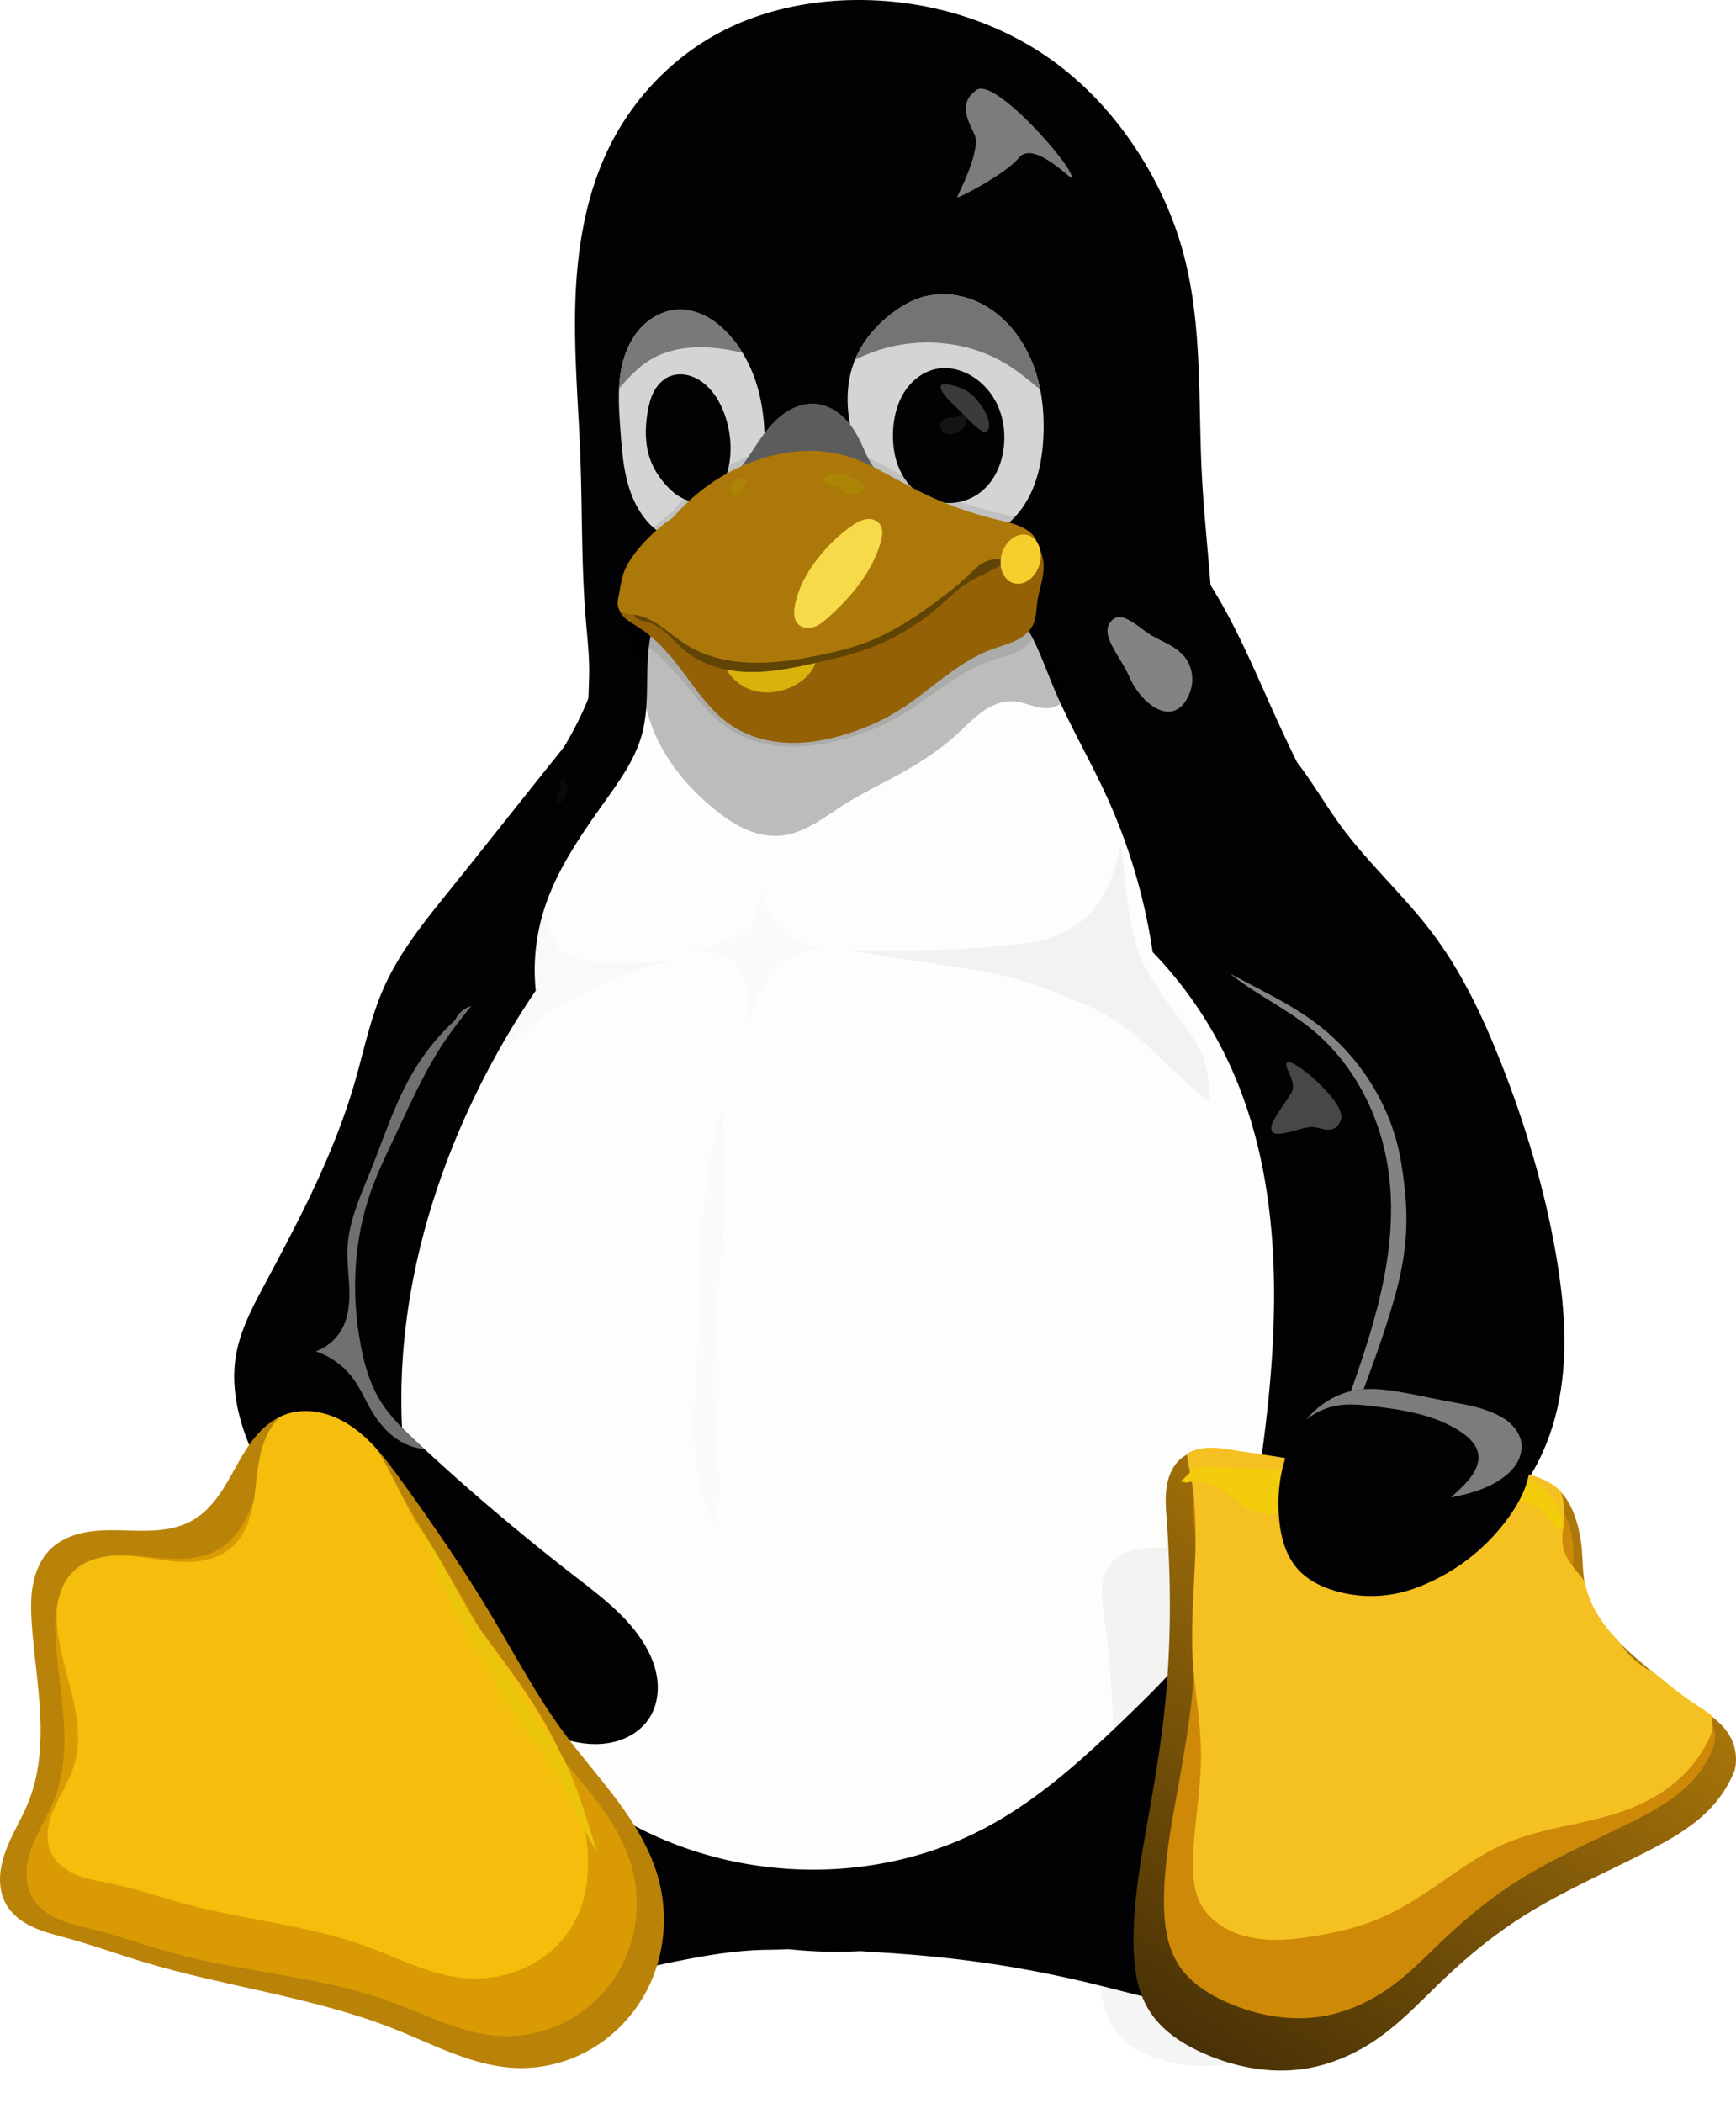 <?xml version="1.0" encoding="UTF-8" standalone="no"?>
<svg
   height="529.001"
   width="436.908"
   viewBox="-37.379 -76.047 117.947 301.717"
   version="1.1"
   id="svg3070"
   sodipodi:docname="linux.svg"
   inkscape:version="1.2 (dc2aedaf03, 2022-05-15)"
   xmlns:inkscape="http://www.inkscape.org/namespaces/inkscape"
   xmlns:sodipodi="http://sodipodi.sourceforge.net/DTD/sodipodi-0.dtd"
   xmlns:xlink="http://www.w3.org/1999/xlink"
   xmlns="http://www.w3.org/2000/svg"
   xmlns:svg="http://www.w3.org/2000/svg">
  <sodipodi:namedview
     id="namedview3072"
     pagecolor="#ffffff"
     bordercolor="#666666"
     borderopacity="1.0"
     inkscape:showpageshadow="2"
     inkscape:pageopacity="0.0"
     inkscape:pagecheckerboard="0"
     inkscape:deskcolor="#d1d1d1"
     showgrid="false"
     inkscape:zoom="1.01"
     inkscape:cx="38.118812"
     inkscape:cy="291.08911"
     inkscape:window-width="1916"
     inkscape:window-height="1024"
     inkscape:window-x="0"
     inkscape:window-y="54"
     inkscape:window-maximized="1"
     inkscape:current-layer="svg3070" />
  <defs
     id="defs2958">
    <linearGradient
       id="n">
      <stop
         offset="0"
         stop-color="#fefefc"
         id="stop2612" />
      <stop
         offset=".757"
         stop-color="#fefefc"
         id="stop2614" />
      <stop
         offset="1"
         stop-color="#d4d4d4"
         id="stop2616" />
    </linearGradient>
    <linearGradient
       id="o">
      <stop
         offset="0"
         stop-color="#fefefc"
         id="stop2619" />
      <stop
         offset=".757"
         stop-color="#fefefc"
         id="stop2621" />
      <stop
         offset="1"
         stop-color="#d4d4d4"
         id="stop2623" />
    </linearGradient>
    <linearGradient
       id="a">
      <stop
         offset="0"
         stop-color="#3e2a06"
         id="stop2626" />
      <stop
         offset="1"
         stop-color="#ad780a"
         id="stop2628" />
    </linearGradient>
    <linearGradient
       y2="293.585"
       x2="490.122"
       y1="371.544"
       x1="442.039"
       gradientTransform="matrix(0.875,0,0,0.811,60.367,62.587)"
       gradientUnits="userSpaceOnUse"
       id="C"
       xlink:href="#a" />
    <linearGradient
       y2="293.585"
       x2="490.122"
       y1="371.544"
       x1="442.039"
       gradientUnits="userSpaceOnUse"
       id="B"
       xlink:href="#a" />
    <linearGradient
       y2="293.585"
       x2="490.122"
       y1="371.544"
       x1="442.039"
       gradientUnits="userSpaceOnUse"
       id="A"
       xlink:href="#a" />
    <linearGradient
       id="l">
      <stop
         offset="0"
         stop-color="#b98309"
         id="stop2634" />
      <stop
         offset="1"
         stop-color="#382605"
         id="stop2636" />
    </linearGradient>
    <linearGradient
       id="m">
      <stop
         offset="0"
         stop-color="#ebc40c"
         id="stop2639" />
      <stop
         offset="1"
         stop-color="#ebc40c"
         stop-opacity="0"
         id="stop2641" />
    </linearGradient>
    <linearGradient
       id="z">
      <stop
         offset="0"
         stop-color="#7c7c7c"
         id="stop2644" />
      <stop
         offset="1"
         stop-color="#7c7c7c"
         stop-opacity=".329"
         id="stop2646" />
    </linearGradient>
    <linearGradient
       id="k">
      <stop
         offset="0"
         stop-color="#7c7c7c"
         id="stop2649" />
      <stop
         offset="1"
         stop-color="#7c7c7c"
         stop-opacity=".329"
         id="stop2651" />
    </linearGradient>
    <linearGradient
       id="x">
      <stop
         offset="0"
         stop-color="#110800"
         id="stop2654" />
      <stop
         offset=".591"
         stop-color="#a65a00"
         stop-opacity=".8"
         id="stop2656" />
      <stop
         offset="1"
         stop-color="#ff921e"
         stop-opacity="0"
         id="stop2658" />
    </linearGradient>
    <linearGradient
       id="y">
      <stop
         offset="0"
         stop-color="#110800"
         id="stop2661" />
      <stop
         offset=".591"
         stop-color="#a65a00"
         stop-opacity=".8"
         id="stop2663" />
      <stop
         offset="1"
         stop-color="#ff921e"
         stop-opacity="0"
         id="stop2665" />
    </linearGradient>
    <linearGradient
       id="h">
      <stop
         offset="0"
         id="stop2668" />
      <stop
         offset="1"
         stop-opacity="0"
         id="stop2670" />
    </linearGradient>
    <linearGradient
       id="i">
      <stop
         offset="0"
         stop-color="#3e2a06"
         id="stop2673" />
      <stop
         offset="1"
         stop-color="#ad780a"
         id="stop2675" />
    </linearGradient>
    <linearGradient
       id="j">
      <stop
         offset="0"
         stop-color="#f3cd0c"
         id="stop2678" />
      <stop
         offset="1"
         stop-color="#f3cd0c"
         stop-opacity="0"
         id="stop2680" />
    </linearGradient>
    <linearGradient
       id="w">
      <stop
         offset="0"
         id="stop2683" />
      <stop
         offset="1"
         stop-opacity=".249"
         id="stop2685" />
    </linearGradient>
    <linearGradient
       id="v">
      <stop
         offset="0"
         id="stop2688" />
      <stop
         offset="1"
         stop-opacity=".249"
         id="stop2690" />
    </linearGradient>
    <linearGradient
       id="u">
      <stop
         offset="0"
         stop-color="#c8c8c8"
         id="stop2693" />
      <stop
         offset="1"
         stop-color="#797978"
         id="stop2695" />
    </linearGradient>
    <linearGradient
       id="s">
      <stop
         offset="0"
         stop-color="#d2940a"
         id="stop2698" />
      <stop
         offset=".751"
         stop-color="#d89c08"
         id="stop2700" />
      <stop
         offset=".866"
         stop-color="#b67e07"
         id="stop2702" />
      <stop
         offset="1"
         stop-color="#946106"
         id="stop2704" />
    </linearGradient>
    <linearGradient
       id="f">
      <stop
         offset="0"
         stop-color="#ad780a"
         id="stop2707" />
      <stop
         offset=".12"
         stop-color="#d89e08"
         id="stop2709" />
      <stop
         offset=".255"
         stop-color="#edb80b"
         id="stop2711" />
      <stop
         offset=".392"
         stop-color="#ebc80d"
         id="stop2713" />
      <stop
         offset=".527"
         stop-color="#f5d838"
         id="stop2715" />
      <stop
         offset=".769"
         stop-color="#f6d811"
         id="stop2717" />
      <stop
         offset="1"
         stop-color="#f5cd31"
         id="stop2719" />
    </linearGradient>
    <linearGradient
       id="t">
      <stop
         offset="0"
         stop-color="#3a2903"
         id="stop2722" />
      <stop
         offset=".555"
         stop-color="#735208"
         id="stop2724" />
      <stop
         offset="1"
         stop-color="#ac8c04"
         id="stop2726" />
    </linearGradient>
    <linearGradient
       id="g">
      <stop
         offset="0"
         stop-color="#f5ce2d"
         id="stop2729" />
      <stop
         offset="1"
         stop-color="#d79b08"
         id="stop2731" />
    </linearGradient>
    <linearGradient
       id="e">
      <stop
         offset="0"
         stop-color="#757574"
         stop-opacity="0"
         id="stop2734" />
      <stop
         offset=".263"
         stop-color="#757574"
         id="stop2736" />
      <stop
         offset=".5"
         stop-color="#757574"
         id="stop2738" />
      <stop
         offset="1"
         stop-color="#757574"
         stop-opacity="0"
         id="stop2740" />
    </linearGradient>
    <linearGradient
       id="d">
      <stop
         offset="0"
         stop-color="#646464"
         stop-opacity="0"
         id="stop2743" />
      <stop
         offset=".306"
         stop-color="#646464"
         stop-opacity=".583"
         id="stop2745" />
      <stop
         offset=".47"
         stop-color="#646464"
         id="stop2747" />
      <stop
         offset=".728"
         stop-color="#646464"
         stop-opacity=".257"
         id="stop2749" />
      <stop
         offset="1"
         stop-color="#646464"
         stop-opacity="0"
         id="stop2751" />
    </linearGradient>
    <linearGradient
       id="c">
      <stop
         offset="0"
         stop-color="#747474"
         id="stop2754" />
      <stop
         offset=".125"
         stop-color="#8c8c8c"
         id="stop2756" />
      <stop
         offset=".25"
         stop-color="#a4a4a4"
         id="stop2758" />
      <stop
         offset=".5"
         stop-color="#d4d4d4"
         id="stop2760" />
      <stop
         offset=".619"
         stop-color="#d4d4d4"
         id="stop2762" />
      <stop
         offset="1"
         stop-color="#7c7c7c"
         id="stop2764" />
    </linearGradient>
    <linearGradient
       id="b">
      <stop
         offset="0"
         stop-color="#949494"
         stop-opacity=".392"
         id="stop2767" />
      <stop
         offset=".5"
         stop-color="#949494"
         id="stop2769" />
      <stop
         offset="1"
         stop-color="#949494"
         stop-opacity=".392"
         id="stop2771" />
    </linearGradient>
    <linearGradient
       id="r">
      <stop
         offset="0"
         stop-color="#020204"
         id="stop2774" />
      <stop
         offset=".734"
         stop-color="#020204"
         id="stop2776" />
      <stop
         offset="1"
         stop-color="#5c5c5c"
         id="stop2778" />
    </linearGradient>
    <linearGradient
       id="q">
      <stop
         offset="0"
         stop-color="#fefefc"
         id="stop2781" />
      <stop
         offset=".757"
         stop-color="#fefefc"
         id="stop2783" />
      <stop
         offset="1"
         stop-color="#d4d4d4"
         id="stop2785" />
    </linearGradient>
    <linearGradient
       id="p">
      <stop
         offset="0"
         stop-color="#fefefc"
         id="stop2788" />
      <stop
         offset=".757"
         stop-color="#fefefc"
         id="stop2790" />
      <stop
         offset="1"
         stop-color="#d4d4d4"
         id="stop2792" />
    </linearGradient>
    <linearGradient
       y2="140.725"
       x2="219.733"
       y1="132.77"
       x1="213.016"
       gradientTransform="translate(-76.988,-77.937)"
       gradientUnits="userSpaceOnUse"
       id="N"
       xlink:href="#b" />
    <linearGradient
       y2="132.487"
       x2="358.625"
       y1="119.987"
       x1="337.25"
       gradientTransform="translate(-146.999,76.047)"
       gradientUnits="userSpaceOnUse"
       id="Q"
       xlink:href="#c" />
    <linearGradient
       y2="127.997"
       x2="308.741"
       y1="114.562"
       x1="294.51"
       gradientTransform="translate(-156.988,-77.937)"
       gradientUnits="userSpaceOnUse"
       id="R"
       xlink:href="#d" />
    <linearGradient
       y2="128.571"
       x2="266.627"
       y1="115.666"
       x1="253.227"
       gradientTransform="translate(-156.988,-77.937)"
       gradientUnits="userSpaceOnUse"
       id="T"
       xlink:href="#d" />
    <linearGradient
       y2="142.493"
       x2="169.882"
       y1="132.063"
       x1="164.049"
       gradientUnits="userSpaceOnUse"
       id="V"
       xlink:href="#e"
       gradientTransform="translate(-66.988,-77.937)" />
    <linearGradient
       y2="157.872"
       x2="313.337"
       y1="158.314"
       x1="256.857"
       gradientTransform="translate(-106.999,76.047)"
       gradientUnits="userSpaceOnUse"
       id="aa"
       xlink:href="#f" />
    <linearGradient
       y2="159.768"
       x2="243.469"
       y1="157.018"
       x1="243.031"
       gradientUnits="userSpaceOnUse"
       id="ag"
       xlink:href="#g"
       gradientTransform="translate(101.793,50.093)" />
    <linearGradient
       y2="351.487"
       x2="341.982"
       y1="323.901"
       x1="338.286"
       gradientTransform="translate(-209.695,76.047)"
       gradientUnits="userSpaceOnUse"
       id="au"
       xlink:href="#h" />
    <linearGradient
       y2="293.585"
       x2="490.122"
       y1="371.544"
       x1="442.039"
       gradientUnits="userSpaceOnUse"
       id="ax"
       xlink:href="#i"
       gradientTransform="translate(103.001,76.047)" />
    <linearGradient
       y2="302.317"
       x2="353.75"
       y1="289.589"
       x1="355.164"
       gradientTransform="translate(-166.988,-77.937)"
       gradientUnits="userSpaceOnUse"
       id="aC"
       xlink:href="#j" />
    <linearGradient
       y2="279.237"
       x2="361.5"
       y1="279.362"
       x1="358.5"
       gradientUnits="userSpaceOnUse"
       id="aO"
       xlink:href="#k"
       gradientTransform="translate(103.001,76.047)" />
    <linearGradient
       y2="381.62"
       x2="170.864"
       y1="301.54"
       x1="123.134"
       gradientUnits="userSpaceOnUse"
       id="aT"
       xlink:href="#l"
       gradientTransform="translate(103.001,76.047)" />
    <linearGradient
       y2="352.275"
       x2="186.597"
       y1="323.991"
       x1="171.571"
       gradientTransform="translate(102.471,74.279)"
       gradientUnits="userSpaceOnUse"
       id="aW"
       xlink:href="#m" />
    <filter
       color-interpolation-filters="sRGB"
       height="1.217"
       y="-0.109"
       width="1.215"
       x="-0.108"
       id="aU">
      <feGaussianBlur
         stdDeviation="3.924"
         id="feGaussianBlur2808" />
    </filter>
    <filter
       color-interpolation-filters="sRGB"
       id="aV"
       x="-0.075"
       y="-0.07"
       width="1.151"
       height="1.139">
      <feGaussianBlur
         stdDeviation="2.437"
         id="feGaussianBlur2811" />
    </filter>
    <filter
       color-interpolation-filters="sRGB"
       id="aX"
       x="-0.034"
       y="-0.019"
       width="1.067"
       height="1.037">
      <feGaussianBlur
         stdDeviation=".37"
         id="feGaussianBlur2814" />
    </filter>
    <filter
       color-interpolation-filters="sRGB"
       height="1.085"
       y="-0.043"
       width="1.202"
       x="-0.101"
       id="aR">
      <feGaussianBlur
         stdDeviation="1.132"
         id="feGaussianBlur2817" />
    </filter>
    <filter
       color-interpolation-filters="sRGB"
       height="1.301"
       y="-0.151"
       width="1.141"
       x="-0.07"
       id="aM">
      <feGaussianBlur
         stdDeviation="1.025"
         id="feGaussianBlur2820" />
    </filter>
    <filter
       height="1.301"
       y="-0.151"
       width="1.141"
       x="-0.07"
       id="aP"
       color-interpolation-filters="sRGB">
      <feGaussianBlur
         stdDeviation="1.025"
         id="feGaussianBlur2823" />
    </filter>
    <filter
       color-interpolation-filters="sRGB"
       height="1.468"
       y="-0.234"
       width="1.401"
       x="-0.2"
       id="aH">
      <feGaussianBlur
         stdDeviation="2.844"
         id="feGaussianBlur2826" />
    </filter>
    <filter
       color-interpolation-filters="sRGB"
       height="1.213"
       y="-0.107"
       width="1.183"
       x="-0.091"
       id="aJ">
      <feGaussianBlur
         stdDeviation="1.297"
         id="feGaussianBlur2829" />
    </filter>
    <filter
       height="1.579"
       y="-0.29"
       width="1.865"
       x="-0.432"
       id="aF"
       color-interpolation-filters="sRGB">
      <feGaussianBlur
         stdDeviation=".86"
         id="feGaussianBlur2832" />
    </filter>
    <filter
       color-interpolation-filters="sRGB"
       height="1.972"
       y="-0.486"
       width="2.161"
       x="-0.581"
       id="aE">
      <feGaussianBlur
         stdDeviation="2.64"
         id="feGaussianBlur2835" />
    </filter>
    <filter
       color-interpolation-filters="sRGB"
       id="av"
       x="-0.076"
       y="-0.068"
       width="1.152"
       height="1.136">
      <feGaussianBlur
         stdDeviation="2.209"
         id="feGaussianBlur2838" />
    </filter>
    <filter
       color-interpolation-filters="sRGB"
       height="1.286"
       y="-0.143"
       width="1.29"
       x="-0.145"
       id="az">
      <feGaussianBlur
         stdDeviation="4.779"
         id="feGaussianBlur2841" />
    </filter>
    <filter
       color-interpolation-filters="sRGB"
       height="1.25"
       y="-0.125"
       width="1.231"
       x="-0.115"
       id="aB">
      <feGaussianBlur
         stdDeviation="3.173"
         id="feGaussianBlur2844" />
    </filter>
    <filter
       height="1.258"
       y="-0.129"
       width="1.042"
       x="-0.021"
       id="aD"
       color-interpolation-filters="sRGB">
      <feGaussianBlur
         stdDeviation=".479"
         id="feGaussianBlur2847" />
    </filter>
    <filter
       height="1.319"
       y="-0.159"
       width="1.355"
       x="-0.178"
       id="at"
       color-interpolation-filters="sRGB">
      <feGaussianBlur
         stdDeviation=".901"
         id="feGaussianBlur2850" />
    </filter>
    <filter
       color-interpolation-filters="sRGB"
       id="as"
       x="-0.816"
       width="2.633"
       y="-0.058"
       height="1.116">
      <feGaussianBlur
         stdDeviation="1.446"
         id="feGaussianBlur2853" />
    </filter>
    <filter
       color-interpolation-filters="sRGB"
       id="ar"
       x="-0.087"
       y="-0.081"
       width="1.174"
       height="1.162">
      <feGaussianBlur
         stdDeviation=".785"
         id="feGaussianBlur2856" />
    </filter>
    <filter
       color-interpolation-filters="sRGB"
       id="ap"
       x="-0.051"
       y="-0.073"
       width="1.102"
       height="1.147">
      <feGaussianBlur
         stdDeviation="1.138"
         id="feGaussianBlur2859" />
    </filter>
    <filter
       color-interpolation-filters="sRGB"
       id="an"
       x="-0.05"
       y="-0.046"
       width="1.1"
       height="1.092">
      <feGaussianBlur
         stdDeviation=".643"
         id="feGaussianBlur2862" />
    </filter>
    <filter
       color-interpolation-filters="sRGB"
       height="1.08"
       y="-0.04"
       width="1.235"
       x="-0.118"
       id="al">
      <feGaussianBlur
         stdDeviation="1.352"
         id="feGaussianBlur2865" />
    </filter>
    <filter
       id="Y"
       x="-0.155"
       width="1.311"
       y="-0.221"
       height="1.442"
       color-interpolation-filters="sRGB">
      <feGaussianBlur
         stdDeviation=".899"
         id="feGaussianBlur2868" />
    </filter>
    <filter
       id="Z"
       color-interpolation-filters="sRGB"
       x="-0.034"
       y="-0.079"
       width="1.069"
       height="1.159">
      <feGaussianBlur
         stdDeviation=".758"
         id="feGaussianBlur2871" />
    </filter>
    <filter
       color-interpolation-filters="sRGB"
       height="1.261"
       y="-0.13"
       width="1.322"
       x="-0.161"
       id="ab">
      <feGaussianBlur
         stdDeviation=".849"
         id="feGaussianBlur2874" />
    </filter>
    <filter
       id="ad"
       color-interpolation-filters="sRGB"
       x="-0.047"
       y="-0.089"
       width="1.093"
       height="1.178">
      <feGaussianBlur
         stdDeviation=".11"
         id="feGaussianBlur2877" />
    </filter>
    <filter
       height="1.211"
       y="-0.105"
       width="1.232"
       x="-0.116"
       id="af"
       color-interpolation-filters="sRGB">
      <feGaussianBlur
         stdDeviation=".11"
         id="feGaussianBlur2880" />
    </filter>
    <filter
       id="ah"
       x="-0.121"
       width="1.243"
       y="-0.136"
       height="1.272"
       color-interpolation-filters="sRGB">
      <feGaussianBlur
         stdDeviation=".264"
         id="feGaussianBlur2883" />
    </filter>
    <filter
       id="W"
       x="-0.235"
       width="1.469"
       y="-0.146"
       height="1.292"
       color-interpolation-filters="sRGB">
      <feGaussianBlur
         stdDeviation=".513"
         id="feGaussianBlur2886" />
    </filter>
    <filter
       id="U"
       color-interpolation-filters="sRGB"
       x="-0.023"
       y="-0.026"
       width="1.045"
       height="1.051">
      <feGaussianBlur
         stdDeviation=".135"
         id="feGaussianBlur2889" />
    </filter>
    <filter
       id="S"
       color-interpolation-filters="sRGB"
       x="-0.023"
       y="-0.025"
       width="1.046"
       height="1.05">
      <feGaussianBlur
         stdDeviation=".147"
         id="feGaussianBlur2892" />
    </filter>
    <filter
       id="M"
       x="-0.158"
       width="1.316"
       y="-0.209"
       height="1.419"
       color-interpolation-filters="sRGB">
      <feGaussianBlur
         stdDeviation=".249"
         id="feGaussianBlur2895" />
    </filter>
    <filter
       id="O"
       x="-0.179"
       width="1.357"
       y="-0.181"
       height="1.362"
       color-interpolation-filters="sRGB">
      <feGaussianBlur
         stdDeviation=".519"
         id="feGaussianBlur2898" />
    </filter>
    <filter
       height="1.616"
       y="-0.308"
       width="1.584"
       x="-0.292"
       id="L"
       color-interpolation-filters="sRGB">
      <feGaussianBlur
         stdDeviation="1.74"
         id="feGaussianBlur2901" />
    </filter>
    <filter
       color-interpolation-filters="sRGB"
       id="J"
       x="-0.054"
       width="1.108"
       y="-0.107"
       height="1.215">
      <feGaussianBlur
         stdDeviation="1.361"
         id="feGaussianBlur2904" />
    </filter>
    <filter
       color-interpolation-filters="sRGB"
       id="G"
       x="-0.037"
       y="-0.074"
       width="1.073"
       height="1.148">
      <feGaussianBlur
         stdDeviation=".932"
         id="feGaussianBlur2907" />
    </filter>
    <filter
       color-interpolation-filters="sRGB"
       id="F"
       x="-0.076"
       width="1.153"
       y="-0.129"
       height="1.258">
      <feGaussianBlur
         stdDeviation="2.036"
         id="feGaussianBlur2910" />
    </filter>
    <radialGradient
       xlink:href="#n"
       id="E"
       gradientUnits="userSpaceOnUse"
       gradientTransform="matrix(1.086,-0.034,0.039,1.248,-154.542,-26.543)"
       cx="223.196"
       cy="137.661"
       fx="223.196"
       fy="137.661"
       r="14.572" />
    <radialGradient
       xlink:href="#o"
       id="D"
       gradientUnits="userSpaceOnUse"
       gradientTransform="matrix(0.815,-0.034,0.03,1.248,-129.437,-26.543)"
       cx="223.196"
       cy="137.661"
       fx="223.196"
       fy="137.661"
       r="14.572" />
    <radialGradient
       r="14.572"
       fy="137.661"
       fx="223.196"
       cy="137.661"
       cx="223.196"
       gradientTransform="matrix(0.815,-0.034,0.03,1.248,-86.425,-104.48)"
       gradientUnits="userSpaceOnUse"
       id="H"
       xlink:href="#p" />
    <radialGradient
       r="14.572"
       fy="137.661"
       fx="223.196"
       cy="137.661"
       cx="223.196"
       gradientTransform="matrix(1.086,-0.034,0.039,1.248,-111.53,-104.48)"
       gradientUnits="userSpaceOnUse"
       id="I"
       xlink:href="#q" />
    <radialGradient
       r="15.382"
       fy="150.651"
       fx="275.538"
       cy="150.651"
       cx="275.538"
       gradientTransform="matrix(0.698,-0.507,0.46,0.633,-149.09,114.093)"
       gradientUnits="userSpaceOnUse"
       id="K"
       xlink:href="#r" />
    <radialGradient
       r="31.111"
       fy="193.099"
       fx="294.485"
       cy="193.099"
       cx="294.485"
       gradientTransform="matrix(0.936,-0.386,0.271,0.657,-141.474,222.77)"
       gradientUnits="userSpaceOnUse"
       id="X"
       xlink:href="#s" />
    <radialGradient
       r="3.23"
       fy="147.093"
       fx="77.672"
       cy="147.093"
       cx="77.672"
       gradientTransform="matrix(1,0,0,0.583,103.001,137.463)"
       gradientUnits="userSpaceOnUse"
       id="ac"
       xlink:href="#t" />
    <radialGradient
       r="1.535"
       fy="147.441"
       fx="63.125"
       cy="147.441"
       cx="63.125"
       gradientTransform="matrix(1,0,0,1.075,103.001,64.953)"
       gradientUnits="userSpaceOnUse"
       id="ae"
       xlink:href="#t" />
    <radialGradient
       r="35.511"
       fy="126.535"
       fx="268.07"
       cy="126.535"
       cx="268.07"
       gradientTransform="matrix(0.201,-0.033,0.031,0.186,99.875,190.083)"
       gradientUnits="userSpaceOnUse"
       id="aj"
       xlink:href="#u" />
    <radialGradient
       r="27.391"
       fy="220.538"
       fx="336.224"
       cy="220.538"
       cx="336.224"
       gradientTransform="matrix(-0.698,0,0,0.763,255.539,126.267)"
       gradientUnits="userSpaceOnUse"
       id="am"
       xlink:href="#v" />
    <radialGradient
       r="27.391"
       fy="236.366"
       fx="312.145"
       cy="236.366"
       cx="312.145"
       gradientTransform="matrix(1,0,0,0.763,-166.988,-27.717)"
       gradientUnits="userSpaceOnUse"
       id="ao"
       xlink:href="#w" />
    <radialGradient
       r="10.845"
       fy="225.135"
       fx="275.554"
       cy="225.135"
       cx="275.554"
       gradientTransform="matrix(1,0,0,1.069,-166.988,-92.797)"
       gradientUnits="userSpaceOnUse"
       id="aq"
       xlink:href="#w" />
    <radialGradient
       r="16.846"
       fy="303.415"
       fx="363.34"
       cy="303.415"
       cx="363.34"
       gradientTransform="matrix(1.308,0.351,-0.368,1.373,-167.498,-318.287)"
       gradientUnits="userSpaceOnUse"
       id="aG"
       xlink:href="#x" />
    <radialGradient
       r="16.846"
       fy="303.415"
       fx="363.34"
       cy="303.415"
       cx="363.34"
       gradientTransform="matrix(1.308,0.351,-0.368,1.373,-207.509,-135.157)"
       gradientUnits="userSpaceOnUse"
       id="aI"
       xlink:href="#y" />
    <radialGradient
       r="20.538"
       fy="246.858"
       fx="382.235"
       cy="246.858"
       cx="382.235"
       gradientTransform="matrix(0.36,0.157,-0.072,0.167,363.618,257.985)"
       gradientUnits="userSpaceOnUse"
       id="aL"
       xlink:href="#z" />
    <clipPath
       id="aS"
       clipPathUnits="userSpaceOnUse">
      <path
         d="m 137.577,281.02 c 1.6,-0.664 3.398,-0.785 5.1,-0.47 1.703,0.313 3.312,1.049 4.744,2.022 2.864,1.946 4.988,4.778 7.023,7.58 4.672,6.433 9.169,13.002 13.245,19.829 3.306,5.537 6.343,11.257 10.164,16.453 2.494,3.392 5.306,6.54 7.813,9.922 2.506,3.383 4.728,7.056 5.84,11.117 1.443,5.276 0.884,11.092 -1.627,15.953 -1.767,3.419 -4.477,6.352 -7.773,8.339 -3.296,1.986 -7.17,3.014 -11.016,2.87 -6.114,-0.23 -11.7,-3.285 -17.384,-5.55 -11.58,-4.612 -24.16,-6.059 -36.097,-9.651 -3.668,-1.104 -7.275,-2.41 -10.97,-3.426 -1.64,-0.452 -3.308,-0.849 -4.858,-1.552 -1.55,-0.703 -3,-1.749 -3.862,-3.217 -0.666,-1.134 -0.948,-2.47 -0.93,-3.785 0.018,-1.316 0.326,-2.615 0.774,-3.852 0.896,-2.474 2.343,-4.713 3.32,-7.157 1.595,-3.989 1.882,-8.388 1.666,-12.679 -0.215,-4.291 -0.91,-8.545 -1.204,-12.831 -0.131,-1.914 -0.18,-3.853 0.185,-5.736 0.365,-1.884 1.175,-3.725 2.557,-5.056 1.274,-1.226 2.965,-1.955 4.697,-2.316 1.731,-0.361 3.515,-0.378 5.284,-0.338 1.768,0.04 3.54,0.135 5.303,-0.01 1.763,-0.145 3.534,-0.54 5.07,-1.419 1.46,-0.834 2.653,-2.074 3.643,-3.434 0.99,-1.36 1.789,-2.846 2.609,-4.314 0.82,-1.468 1.668,-2.931 2.741,-4.226 1.074,-1.294 2.39,-2.423 3.943,-3.067"
         fill="#402c07"
         id="path2928" />
    </clipPath>
    <clipPath
       id="aQ"
       clipPathUnits="userSpaceOnUse">
      <path
         d="m 248.06,184.612 c -2.6,3.44 -5.233,6.856 -7.896,10.247 a 928.914,928.914 0 0 1 -8.588,10.752 c -3.54,4.374 -7.151,8.792 -9.449,13.93 -1.974,4.414 -2.91,9.207 -4.265,13.85 -1.538,5.27 -3.626,10.37 -5.97,15.335 -2.165,4.586 -4.55,9.063 -6.94,13.536 -1.738,3.254 -3.504,6.581 -4.107,10.22 -0.476,2.877 -0.199,5.845 0.534,8.667 0.732,2.822 1.91,5.51 3.237,8.106 5.668,11.075 14.17,20.622 24.242,27.925 a 85.153,85.153 0 0 0 14.603,8.526 c 2.782,1.27 5.713,2.404 8.771,2.457 1.53,0.027 3.075,-0.225 4.475,-0.84 1.4,-0.616 2.65,-1.604 3.482,-2.888 1.023,-1.577 1.37,-3.538 1.165,-5.407 -0.205,-1.87 -0.935,-3.653 -1.913,-5.259 -2.39,-3.922 -6.165,-6.76 -9.797,-9.573 -7.84,-6.074 -15.424,-12.48 -22.682,-19.24 -2.049,-1.909 -4.098,-3.878 -5.53,-6.284 -1.394,-2.344 -2.148,-5.014 -2.658,-7.693 -1.4,-7.349 -1.04,-15.082 1.46,-22.133 0.978,-2.759 2.27,-5.392 3.518,-8.04 2.162,-4.588 4.211,-9.263 7.05,-13.467 3.532,-5.233 8.244,-9.673 11.15,-15.278 2.455,-4.734 3.494,-10.058 4.363,-15.318 a 298.759,298.759 0 0 0 1.746,-12.13"
         fill="none"
         stroke="#729fcf"
         stroke-width="0.125"
         id="path2931" />
    </clipPath>
    <clipPath
       id="aK"
       clipPathUnits="userSpaceOnUse">
      <path
         d="m 386.188,285.328 c -0.406,-1.104 -1.119,-2.082 -1.991,-2.87 -0.872,-0.788 -1.9,-1.392 -2.983,-1.852 -2.165,-0.918 -4.52,-1.261 -6.831,-1.695 -2.18,-0.41 -4.342,-0.907 -6.528,-1.278 -2.272,-0.385 -4.618,-0.632 -6.866,-0.125 -1.965,0.443 -3.784,1.459 -5.271,2.819 -1.488,1.36 -2.65,3.056 -3.485,4.89 -1.473,3.23 -1.935,6.865 -1.654,10.403 0.209,2.633 0.875,5.346 2.608,7.34 1.401,1.61 3.388,2.614 5.434,3.22 a 18.392,18.392 0 0 0 10.86,-0.155 28.586,28.586 0 0 0 14.331,-10.78 c 1.139,-1.649 2.112,-3.447 2.553,-5.403 0.336,-1.49 0.349,-3.08 -0.177,-4.514"
         fill="none"
         stroke="#ce5c00"
         id="path2934" />
    </clipPath>
    <clipPath
       id="aN"
       clipPathUnits="userSpaceOnUse">
      <path
         d="m 386.188,285.328 c -0.406,-1.104 -1.119,-2.082 -1.991,-2.87 -0.872,-0.788 -1.9,-1.392 -2.983,-1.852 -2.165,-0.918 -4.52,-1.261 -6.831,-1.695 -2.18,-0.41 -4.342,-0.907 -6.528,-1.278 -2.272,-0.385 -4.618,-0.632 -6.866,-0.125 -1.965,0.443 -3.784,1.459 -5.271,2.819 -1.488,1.36 -2.65,3.056 -3.485,4.89 -1.473,3.23 -1.935,6.865 -1.654,10.403 0.209,2.633 0.875,5.346 2.608,7.34 1.401,1.61 3.388,2.614 5.434,3.22 a 18.392,18.392 0 0 0 10.86,-0.155 28.586,28.586 0 0 0 14.331,-10.78 c 1.139,-1.649 2.112,-3.447 2.553,-5.403 0.336,-1.49 0.349,-3.08 -0.177,-4.514"
         fill="none"
         stroke="#ce5c00"
         id="path2937" />
    </clipPath>
    <clipPath
       id="aw"
       clipPathUnits="userSpaceOnUse">
      <path
         d="m 516.006,331.876 a 16.933,16.933 0 0 1 -2.816,4.738 c -2.624,3.115 -6.268,5.17 -9.897,7.02 -6.188,3.154 -12.601,5.921 -18.42,9.716 -3.897,2.543 -7.495,5.527 -10.86,8.743 -2.877,2.75 -5.605,5.687 -8.832,8.017 -3.256,2.352 -7.02,4.055 -10.99,4.65 -4.83,0.725 -9.822,-0.212 -14.3,-2.164 -3.137,-1.367 -6.155,-3.323 -7.963,-6.229 -1.814,-2.917 -2.228,-6.488 -2.232,-9.924 -0.008,-6.076 1.118,-12.09 2.178,-18.073 0.881,-4.972 1.72,-9.955 2.26,-14.975 0.984,-9.131 0.977,-18.353 0.32,-27.513 -0.11,-1.535 -0.237,-3.084 -0.008,-4.605 0.23,-1.52 0.855,-3.036 2.021,-4.04 1.077,-0.926 2.521,-1.335 3.94,-1.414 1.418,-0.078 2.834,0.147 4.24,0.352 3.312,0.484 6.65,0.865 9.888,1.717 2.043,0.537 4.034,1.259 6.073,1.81 3.402,0.92 6.966,1.362 10.467,0.952 3.77,-0.44 7.43,-1.856 11.224,-1.764 1.556,0.037 3.101,0.331 4.586,0.8 1.516,0.477 3.01,1.161 4.123,2.295 0.846,0.86 1.436,1.945 1.879,3.068 0.66,1.674 1.015,3.457 1.167,5.25 0.135,1.588 0.113,3.194 0.414,4.76 0.495,2.574 1.848,4.922 3.529,6.934 1.68,2.012 3.69,3.72 5.696,5.408 2,1.68 4.01,3.355 6.167,4.828 1.012,0.692 2.056,1.34 3.017,2.1 0.961,0.762 1.845,1.648 2.446,2.716 a 6.785,6.785 0 0 1 0.683,4.827"
         fill="url(#A)"
         id="path2940" />
    </clipPath>
    <clipPath
       id="ay"
       clipPathUnits="userSpaceOnUse">
      <path
         d="m 516.006,331.876 a 16.933,16.933 0 0 1 -2.816,4.738 c -2.624,3.115 -6.268,5.17 -9.897,7.02 -6.188,3.154 -12.601,5.921 -18.42,9.716 -3.897,2.543 -7.495,5.527 -10.86,8.743 -2.877,2.75 -5.605,5.687 -8.832,8.017 -3.256,2.352 -7.02,4.055 -10.99,4.65 -4.83,0.725 -9.822,-0.212 -14.3,-2.164 -3.137,-1.367 -6.155,-3.323 -7.963,-6.229 -1.814,-2.917 -2.228,-6.488 -2.232,-9.924 -0.008,-6.076 1.118,-12.09 2.178,-18.073 0.881,-4.972 1.72,-9.955 2.26,-14.975 0.984,-9.131 0.977,-18.353 0.32,-27.513 -0.11,-1.535 -0.237,-3.084 -0.008,-4.605 0.23,-1.52 0.855,-3.036 2.021,-4.04 1.077,-0.926 2.521,-1.335 3.94,-1.414 1.418,-0.078 2.834,0.147 4.24,0.352 3.312,0.484 6.65,0.865 9.888,1.717 2.043,0.537 4.034,1.259 6.073,1.81 3.402,0.92 6.966,1.362 10.467,0.952 3.77,-0.44 7.43,-1.856 11.224,-1.764 1.556,0.037 3.101,0.331 4.586,0.8 1.516,0.477 3.01,1.161 4.123,2.295 0.846,0.86 1.436,1.945 1.879,3.068 0.66,1.674 1.015,3.457 1.167,5.25 0.135,1.588 0.113,3.194 0.414,4.76 0.495,2.574 1.848,4.922 3.529,6.934 1.68,2.012 3.69,3.72 5.696,5.408 2,1.68 4.01,3.355 6.167,4.828 1.012,0.692 2.056,1.34 3.017,2.1 0.961,0.762 1.845,1.648 2.446,2.716 a 6.785,6.785 0 0 1 0.683,4.827"
         fill="url(#B)"
         id="path2943" />
    </clipPath>
    <clipPath
       id="aA"
       clipPathUnits="userSpaceOnUse">
      <path
         d="m 511.827,331.9 a 14.175,14.175 0 0 1 -2.464,3.845 c -2.325,2.588 -5.507,4.222 -8.658,5.696 -5.42,2.536 -11.001,4.78 -16.116,7.885 -3.383,2.055 -6.537,4.472 -9.502,7.095 -2.524,2.232 -4.93,4.627 -7.727,6.506 -2.883,1.936 -6.176,3.299 -9.616,3.773 -4.218,0.582 -8.553,-0.183 -12.51,-1.756 -2.71,-1.077 -5.367,-2.618 -6.967,-5.055 -1.539,-2.341 -1.934,-5.251 -1.954,-8.053 -0.035,-4.938 0.965,-9.818 1.906,-14.666 0.782,-4.03 1.527,-8.072 1.978,-12.152 0.817,-7.406 0.66,-14.886 0.28,-22.327 -0.065,-1.249 -0.134,-2.51 0.078,-3.743 0.213,-1.232 0.737,-2.452 1.682,-3.271 0.94,-0.814 2.21,-1.16 3.451,-1.212 1.242,-0.052 2.477,0.164 3.705,0.35 2.89,0.436 5.811,0.709 8.652,1.392 1.787,0.43 3.531,1.02 5.313,1.47 2.986,0.753 6.097,1.107 9.158,0.772 3.294,-0.36 6.507,-1.51 9.82,-1.432 1.358,0.032 2.707,0.272 4.013,0.65 1.312,0.38 2.617,0.92 3.607,1.862 0.725,0.69 1.25,1.57 1.643,2.49 0.577,1.348 0.887,2.8 1.021,4.26 0.12,1.288 0.105,2.594 0.363,3.862 0.437,2.149 1.64,4.081 3.115,5.704 1.475,1.622 3.224,2.967 4.956,4.312 1.756,1.364 3.51,2.74 5.396,3.918 0.882,0.552 1.793,1.06 2.634,1.672 0.842,0.612 1.62,1.339 2.145,2.236 a 5.42,5.42 0 0 1 0.598,3.917"
         fill="url(#C)"
         id="path2946" />
    </clipPath>
    <clipPath
       id="ak"
       clipPathUnits="userSpaceOnUse">
      <path
         d="m 304.847,225.45 c 6.017,4.923 9.777,12.317 10.943,20.003 1.826,12.031 -2.346,24.074 -6.445,35.532 -0.818,2.285 -1.64,4.59 -1.965,6.995 -0.325,2.405 -0.12,4.949 1.03,7.086 1.302,2.425 3.732,4.125 6.366,4.923 2.589,0.785 5.394,0.761 8.015,0.092 2.62,-0.668 5.06,-1.967 7.187,-3.64 5.48,-4.31 8.758,-10.985 10.01,-17.843 1.253,-6.859 0.64,-13.93 -0.55,-20.799 -1.624,-9.369 -4.31,-18.54 -7.74,-27.407 -2.518,-6.508 -5.469,-12.911 -9.618,-18.52 -4.046,-5.47 -9.162,-10.09 -13.104,-15.636 -2.732,-3.844 -4.9,-8.13 -8.191,-11.508 -1.646,-1.688 -3.577,-3.135 -5.77,-4.001 -2.193,-0.866 -4.664,-1.125 -6.933,-0.483 -1.504,0.426 -2.892,1.238 -4.038,2.302 -1.145,1.064 -2.052,2.376 -2.692,3.803 -1.28,2.853 -1.477,6.112 -0.965,9.198 0.66,3.983 2.444,7.693 4.465,11.188 2.274,3.932 4.918,7.72 8.385,10.654 3.598,3.047 7.961,5.074 11.61,8.06"
         fill="none"
         stroke="#c17d11"
         id="path2949" />
    </clipPath>
    <clipPath
       clipPathUnits="userSpaceOnUse"
       id="ai">
      <path
         d="m 54.232,122.362 c -1.78,0.097 -3.484,0.92 -4.787,2.137 -1.304,1.218 -2.222,2.812 -2.787,4.503 -1.13,3.384 -0.875,7.052 -0.618,10.61 0.232,3.222 0.47,6.506 1.676,9.502 0.604,1.498 1.45,2.91 2.58,4.064 1.13,1.153 2.553,2.042 4.12,2.434 1.468,0.368 3.037,0.292 4.482,-0.162 1.445,-0.454 2.764,-1.279 3.846,-2.338 1.58,-1.545 2.643,-3.566 3.254,-5.69 0.61,-2.123 0.784,-4.35 0.752,-6.56 -0.04,-2.764 -0.4,-5.538 -1.266,-8.164 -0.865,-2.626 -2.245,-5.103 -4.173,-7.086 -0.933,-0.96 -1.997,-1.805 -3.198,-2.397 -1.201,-0.593 -2.544,-0.926 -3.88,-0.853"
         fill="url(#D)"
         id="path2952" />
    </clipPath>
    <clipPath
       clipPathUnits="userSpaceOnUse"
       id="P">
      <path
         d="m 85.75,122.362 c -2.78,1.91 -5.11,4.575 -6.25,7.75 -1.436,4.002 -0.886,8.48 0.5,12.5 1.42,4.117 3.794,8.041 7.38,10.513 1.792,1.235 3.867,2.083 6.03,2.338 2.162,0.256 4.409,-0.095 6.34,-1.1 2.353,-1.227 4.148,-3.374 5.262,-5.782 1.115,-2.408 1.589,-5.07 1.738,-7.719 0.19,-3.375 -0.14,-6.806 -1.25,-10 -1.205,-3.469 -3.39,-6.67 -6.473,-8.666 -1.541,-0.998 -3.292,-1.684 -5.11,-1.936 -1.82,-0.251 -3.705,-0.063 -5.417,0.602 -0.975,0.38 -1.887,0.908 -2.75,1.5"
         fill="url(#E)"
         id="path2955" />
    </clipPath>
  </defs>
  <path
     d="m 80.535,27.75 c 3.256,7.09 6.891,14.003 10.121,21.106 6.216,13.669 10.937,28.103 12.898,42.99 1.962,14.888 1.105,30.258 -3.553,44.534 -5.259,16.112 -15.24,30.447 -27.47,42.18 -14.468,13.88 -33.04,24.582 -53.074,25.37 -13.054,0.515 -26.05,-3.217 -37.61,-9.302 -9.716,-5.113 -18.584,-11.927 -25.66,-20.32 -7.077,-8.394 -12.331,-18.388 -14.764,-29.093 -2.996,-13.184 -1.641,-27.179 2.894,-39.915 3.243,-9.108 8.05,-17.587 11.472,-26.63 3.74,-9.88 5.828,-20.43 10.783,-29.76 4.491,-8.46 11.226,-15.687 14.804,-24.57 2.137,-5.307 3.064,-11.006 4.444,-16.557 1.38,-5.552 3.312,-11.145 7.07,-15.457 4.528,-5.197 11.343,-8.015 18.19,-8.805 6.848,-0.79 13.778,0.277 20.499,1.809 a 139.991,139.991 0 0 1 15.805,4.574 c 4.413,1.57 8.786,3.398 12.602,6.114 5.199,3.7 9.16,8.91 12.315,14.457 3.155,5.547 5.57,11.476 8.234,17.275 z"
     fill="#020204"
     id="path2960" />
  <path
     d="m 23.046,204.055 c 5.501,0.32 10.991,0.854 16.44,1.677 4.792,0.724 9.55,1.67 14.26,2.812 7.377,1.787 14.728,4.067 22.315,4.284 1.998,0.057 4.01,-0.032 5.96,-0.467 1.951,-0.434 3.843,-1.225 5.405,-2.471 2.33,-1.857 3.81,-4.658 4.358,-7.587 0.547,-2.928 0.208,-5.976 -0.65,-8.829 -1.715,-5.706 -5.39,-10.575 -8.436,-15.696 -1.745,-2.932 -3.3,-5.98 -5.19,-8.82 -1.889,-2.841 -4.15,-5.502 -7.019,-7.35 -3.967,-2.558 -8.887,-3.392 -13.585,-2.924 -4.697,0.468 -9.2,2.165 -13.392,4.336 -5.876,3.042 -11.407,7.22 -14.612,13.009 -1.115,2.015 -1.925,4.18 -2.872,6.28 -0.947,2.1 -2.056,4.166 -3.66,5.818 -1.79,1.841 -4.112,3.084 -5.963,4.863 -0.926,0.89 -1.736,1.925 -2.21,3.118 -0.475,1.193 -0.592,2.556 -0.159,3.765 0.297,0.829 0.841,1.558 1.51,2.13 0.67,0.57 1.463,0.988 2.294,1.28 1.66,0.584 3.449,0.67 5.206,0.772 z"
     fill="#020204"
     id="path2962" />
  <path
     d="m 6.698,203.701 c -4.584,0.106 -9.12,0.926 -13.61,1.854 a 248.638,248.638 0 0 0 -12.804,2.989 c -7.154,1.878 -14.318,4.126 -21.712,4.284 -1.946,0.041 -3.906,-0.065 -5.803,-0.504 -1.896,-0.439 -3.733,-1.22 -5.255,-2.434 -2.325,-1.854 -3.803,-4.65 -4.35,-7.572 -0.548,-2.923 -0.213,-5.964 0.635,-8.814 1.697,-5.7 5.336,-10.579 8.316,-15.726 1.693,-2.924 3.187,-5.966 5.018,-8.807 1.83,-2.84 4.036,-5.507 6.86,-7.363 3.848,-2.53 8.647,-3.388 13.23,-2.936 4.584,0.452 8.975,2.14 13.018,4.348 5.706,3.117 10.916,7.406 14.216,13.009 2.315,3.93 3.65,8.424 6.356,12.098 1.456,1.977 3.289,3.686 4.5,5.822 0.607,1.069 1.05,2.246 1.154,3.47 0.104,1.223 -0.151,2.497 -0.84,3.514 -0.455,0.673 -1.087,1.217 -1.793,1.619 -0.706,0.402 -1.486,0.664 -2.28,0.83 -1.591,0.333 -3.232,0.282 -4.856,0.32 z M -18.916,12.815 c -0.644,-7.75 -0.49,-15.543 -0.78,-23.315 -0.277,-7.473 -0.966,-14.942 -0.714,-22.416 0.256,-7.61 1.53,-15.309 4.914,-22.13 3.385,-6.826 8.879,-12.609 15.585,-16.223 6.31,-3.4 13.566,-4.853 20.734,-4.775 9.719,0.106 19.464,3.042 27.334,8.744 4.933,3.574 9.085,8.179 12.358,13.316 2.794,4.385 4.964,9.174 6.325,14.191 2.793,10.29 2.131,21.148 2.674,31.797 0.515,10.091 2.13,20.16 1.582,30.25 -0.12,2.191 -0.357,4.434 -1.334,6.399 -0.951,1.915 -2.568,3.455 -4.424,4.517 -1.857,1.061 -3.947,1.665 -6.061,1.991 -4.227,0.653 -8.549,0.222 -12.808,0.617 -6.18,0.573 -12.074,2.865 -18.208,3.814 -7.31,1.13 -14.757,0.328 -22.148,0.033 -2.96,-0.118 -5.929,-0.155 -8.868,-0.523 -2.94,-0.369 -5.87,-1.081 -8.484,-2.474 -1.611,-0.859 -3.093,-1.975 -4.296,-3.35 -1.202,-1.373 -2.119,-3.008 -2.576,-4.776 -0.688,-2.653 -0.325,-5.446 -0.316,-8.186 0.01,-2.507 -0.281,-5.003 -0.489,-7.5 z"
     fill="#020204"
     id="path2964" />
  <path
     d="m -7.285,9.83 c -1.046,1.311 -1.727,2.887 -2.139,4.514 -0.412,1.626 -0.562,3.308 -0.627,4.984 -0.128,3.353 0.077,6.77 -0.81,10.006 -0.95,3.46 -3.076,6.457 -5.158,9.378 -3.605,5.06 -7.249,10.25 -9.027,16.202 a 28.776,28.776 0 0 0 -1.049,11.165 118.066,118.066 0 0 0 -10.423,18.78 c -4.386,9.942 -7.396,20.527 -8.454,31.342 -1.296,13.242 0.398,26.862 5.627,39.096 3.782,8.846 9.418,16.944 16.686,23.247 a 57.051,57.051 0 0 0 12.19,8.097 c 15.212,7.477 34.013,7.491 48.973,-0.48 7.818,-4.166 14.417,-10.258 20.78,-16.423 3.832,-3.712 7.644,-7.512 10.567,-11.975 5.627,-8.592 7.587,-19.036 8.805,-29.234 2.13,-17.834 2.199,-36.67 -5.621,-52.839 a 58.287,58.287 0 0 0 -10.58,-15.14 82.973,82.973 0 0 0 -6.693,-22.542 c -2.37,-5.155 -5.268,-10.062 -7.47,-15.291 -0.905,-2.147 -1.69,-4.345 -2.694,-6.447 -1.004,-2.102 -2.241,-4.125 -3.925,-5.736 -1.723,-1.649 -3.87,-2.818 -6.135,-3.566 -2.265,-0.748 -4.65,-1.087 -7.032,-1.207 -4.765,-0.24 -9.539,0.384 -14.305,0.195 -3.795,-0.151 -7.578,-0.816 -11.37,-0.592 -1.895,0.112 -3.79,0.45 -5.55,1.165 -1.76,0.714 -3.381,1.817 -4.566,3.301 z"
     fill="#fdfdfb"
     id="path2966" />
  <path
     d="m -9.621,27.617 c 1.702,4.938 5.13,9.152 9.185,12.444 1.349,1.095 2.783,2.104 4.367,2.817 1.584,0.712 3.331,1.12 5.062,0.972 1.695,-0.144 3.307,-0.809 4.789,-1.645 1.48,-0.837 2.856,-1.847 4.293,-2.758 2.462,-1.56 5.1,-2.821 7.657,-4.22 3.082,-1.687 6.07,-3.59 8.665,-5.96 1.187,-1.084 2.295,-2.268 3.607,-3.199 1.312,-0.93 2.883,-1.605 4.488,-1.496 1.204,0.082 2.333,0.594 3.512,0.848 0.59,0.127 1.201,0.189 1.798,0.098 0.596,-0.09 1.18,-0.344 1.597,-0.78 0.513,-0.532 0.737,-1.299 0.71,-2.038 -0.027,-0.738 -0.284,-1.453 -0.629,-2.107 -0.689,-1.308 -1.734,-2.435 -2.2,-3.838 -0.414,-1.249 -0.33,-2.599 -0.294,-3.914 0.037,-1.315 0.008,-2.69 -0.599,-3.857 -0.461,-0.89 -1.236,-1.595 -2.121,-2.064 -0.886,-0.468 -1.879,-0.71 -2.876,-0.803 -1.995,-0.188 -3.994,0.2 -5.995,0.313 -2.656,0.15 -5.322,-0.182 -7.977,-0.022 -3.311,0.199 -6.557,1.16 -9.874,1.166 -3.786,0.007 -7.568,-1.232 -11.308,-0.64 -1.604,0.254 -3.135,0.838 -4.676,1.353 -1.54,0.514 -3.132,0.967 -4.757,0.943 -1.844,-0.026 -3.629,-0.665 -5.469,-0.796 -0.92,-0.066 -1.862,0 -2.726,0.323 -0.863,0.323 -1.644,0.924 -2.068,1.743 a 3.66,3.66 0 0 0 -0.386,1.524 c -0.023,0.528 0.05,1.057 0.178,1.57 0.255,1.026 0.724,1.983 1.11,2.967 1.392,3.554 1.692,7.448 2.937,11.056 z"
     fill-opacity="0.259"
     filter="url(#F)"
     id="path2968" />
  <path
     transform="matrix(1,0,0,0.921,40.011,-138.877)"
     d="m -54.38,165.474 a 39.396,39.396 0 0 1 8.769,8.051 c 2.313,2.884 4.28,6.154 7.299,8.289 2.132,1.508 4.695,2.358 7.294,2.616 3.051,0.303 6.14,-0.187 9.082,-1.052 2.726,-0.802 5.363,-1.93 7.782,-3.422 4.598,-2.836 8.439,-6.992 13.51,-8.857 1.107,-0.407 2.26,-0.698 3.326,-1.2 1.068,-0.502 2.072,-1.254 2.581,-2.318 0.49,-1.022 0.471,-2.202 0.631,-3.324 0.17,-1.201 0.554,-2.362 0.764,-3.557 0.21,-1.195 0.235,-2.472 -0.282,-3.57 -0.427,-0.908 -1.205,-1.627 -2.1,-2.084 -0.894,-0.457 -1.9,-0.665 -2.904,-0.714 -2.006,-0.098 -3.987,0.415 -5.988,0.598 -2.65,0.241 -5.318,-0.1 -7.977,-0.02 -3.308,0.1 -6.568,0.85 -9.874,1.006 -3.772,0.178 -7.534,-0.418 -11.308,-0.552 -1.632,-0.058 -3.275,-0.028 -4.884,0.253 -1.609,0.281 -3.188,0.822 -4.549,1.726 -1.32,0.877 -2.396,2.067 -3.606,3.09 -0.605,0.512 -1.248,0.986 -1.954,1.345 -0.706,0.36 -1.479,0.605 -2.27,0.643 -0.408,0.02 -0.819,-0.015 -1.222,0.047 a 2.59,2.59 0 0 0 -1.698,1.053 2.59,2.59 0 0 0 -0.423,1.952 z"
     opacity="0.3"
     filter="url(#G)"
     id="path2970" />
  <path
     d="m -5.757,-31.622 c -1.78,0.097 -3.484,0.92 -4.787,2.137 -1.304,1.218 -2.222,2.812 -2.787,4.503 -1.13,3.384 -0.875,7.052 -0.618,10.61 0.232,3.222 0.47,6.506 1.676,9.502 0.604,1.498 1.45,2.91 2.58,4.064 1.13,1.153 2.553,2.042 4.12,2.434 1.468,0.368 3.037,0.292 4.482,-0.162 1.445,-0.454 2.764,-1.279 3.846,-2.338 1.58,-1.545 2.643,-3.566 3.254,-5.69 0.61,-2.123 0.784,-4.35 0.752,-6.56 -0.04,-2.764 -0.4,-5.538 -1.266,-8.164 -0.865,-2.626 -2.245,-5.103 -4.173,-7.086 -0.933,-0.96 -1.997,-1.805 -3.198,-2.397 -1.201,-0.593 -2.544,-0.926 -3.88,-0.853 z"
     fill="url(#H)"
     id="path2972"
     style="fill:url(#H)" />
  <path
     d="m 25.761,-31.622 c -2.78,1.91 -5.11,4.575 -6.25,7.75 -1.436,4.002 -0.886,8.48 0.5,12.5 1.42,4.117 3.794,8.041 7.38,10.513 1.792,1.235 3.867,2.083 6.03,2.338 2.162,0.256 4.409,-0.095 6.34,-1.1 2.353,-1.227 4.148,-3.374 5.262,-5.782 1.115,-2.408 1.589,-5.07 1.738,-7.719 0.19,-3.375 -0.14,-6.806 -1.25,-10 -1.205,-3.469 -3.39,-6.67 -6.473,-8.666 -1.541,-0.998 -3.292,-1.684 -5.11,-1.936 -1.82,-0.251 -3.705,-0.063 -5.417,0.602 -0.975,0.38 -1.887,0.908 -2.75,1.5 z"
     fill="url(#I)"
     id="path2974"
     style="fill:url(#I)" />
  <path
     d="m -6.349,-2.83 a 71.64,71.64 0 0 0 -5.137,4.685 c -0.903,0.909 -1.809,1.884 -2.214,3.1 -0.36,1.08 -0.292,2.253 -0.469,3.379 -0.06,0.385 -0.15,0.769 -0.152,1.16 0,0.195 0.02,0.39 0.078,0.577 0.057,0.187 0.151,0.364 0.285,0.506 0.222,0.238 0.538,0.366 0.856,0.431 0.318,0.065 0.645,0.072 0.968,0.107 1.456,0.158 2.798,0.864 4.004,1.695 1.205,0.832 2.314,1.8 3.55,2.586 2.732,1.734 5.994,2.504 9.227,2.628 3.233,0.123 6.458,-0.371 9.63,-1.005 2.52,-0.504 5.034,-1.101 7.426,-2.044 3.662,-1.443 6.963,-3.667 10.118,-6.022 1.433,-1.07 2.846,-2.173 4.132,-3.415 0.437,-0.422 0.86,-0.86 1.328,-1.246 0.468,-0.386 0.988,-0.721 1.566,-0.907 0.88,-0.284 1.835,-0.202 2.748,-0.05 0.687,0.115 1.376,0.27 2.072,0.242 a 3.074,3.074 0 0 0 1.02,-0.204 c 0.324,-0.13 0.622,-0.33 0.844,-0.6 a 2.02,2.02 0 0 0 0.441,-1.272 2.579,2.579 0 0 0 -0.37,-1.305 c -0.466,-0.79 -1.27,-1.323 -2.106,-1.695 -1.146,-0.51 -2.386,-0.761 -3.605,-1.056 a 51.677,51.677 0 0 1 -10.836,-3.954 c -1.716,-0.851 -3.384,-1.795 -5.072,-2.7 -1.735,-0.93 -3.504,-1.824 -5.389,-2.395 -4.213,-1.277 -8.818,-0.859 -12.977,0.586 a 27.753,27.753 0 0 0 -11.967,8.188 z"
     opacity="0.3"
     filter="url(#J)"
     id="path2976" />
  <path
     d="m 2.611,-8.122 c 1.768,-1.986 2.977,-4.41 4.675,-6.457 0.849,-1.023 1.828,-1.955 2.981,-2.616 1.154,-0.662 2.492,-1.042 3.817,-0.927 1.474,0.128 2.855,0.862 3.934,1.875 1.08,1.012 1.88,2.29 2.519,3.625 0.611,1.278 1.097,2.64 1.979,3.75 0.94,1.184 2.26,1.992 3.45,2.923 0.597,0.465 1.168,0.97 1.64,1.56 0.47,0.592 0.839,1.277 0.99,2.017 a 4.21,4.21 0 0 1 -0.185,2.267 5.078,5.078 0 0 1 -1.26,1.904 c -1.105,1.065 -2.613,1.64 -4.133,1.855 -3.04,0.43 -6.115,-0.476 -9.185,-0.392 -3.106,0.086 -6.141,1.184 -9.247,1.07 -1.553,-0.056 -3.128,-0.436 -4.404,-1.323 a 5.57,5.57 0 0 1 -1.596,-1.675 4.597,4.597 0 0 1 -0.673,-2.206 c -0.025,-0.74 0.148,-1.48 0.444,-2.16 0.296,-0.68 0.713,-1.302 1.182,-1.876 0.939,-1.147 2.087,-2.106 3.073,-3.214 z"
     fill="url(#K)"
     id="path2978"
     style="fill:url(#K)" />
  <path
     d="m 277.96,90.857 c -2.224,1.57 -1.252,3.53 -0.296,5.497 0.957,1.968 -2.104,7.64 -2.136,7.885 -0.032,0.244 6.025,-2.876 7.676,-4.902 1.95,-2.394 6.877,3.238 6.608,2.381 0.002,-1.533 -9.627,-12.431 -11.852,-10.861 z"
     transform="matrix(1.152,0,0,1.152,-283.016,-167.822)"
     fill="#7c7c7c"
     filter="url(#L)"
     id="path2980" />
  <path
     d="m 32.172,-23.227 a 6.443,6.443 0 0 0 -2.95,0.99 7.759,7.759 0 0 0 -2.238,2.179 c -1.187,1.728 -1.709,3.847 -1.793,5.941 -0.063,1.573 0.111,3.165 0.633,4.65 0.521,1.485 1.4,2.859 2.612,3.863 a 7.567,7.567 0 0 0 4.425,1.72 7.426,7.426 0 0 0 4.561,-1.306 c 1.053,-0.733 1.902,-1.742 2.507,-2.873 0.604,-1.132 0.969,-2.384 1.135,-3.656 0.294,-2.246 -0.038,-4.593 -1.077,-6.607 -1.038,-2.014 -2.8,-3.672 -4.927,-4.456 -0.92,-0.339 -1.909,-0.515 -2.888,-0.445 z"
     fill="#020204"
     id="path2982" />
  <path
     d="m 34.667,-16.372 c -0.866,0.342 -2.236,0.127 -2.616,0.977 -0.225,0.503 0.093,1.332 0.603,1.54 1.033,0.421 2.632,-0.34 3.05,-1.375 0.18,-0.449 -0.094,-1.16 -0.54,-1.348 -0.166,-0.07 -0.33,0.14 -0.497,0.206 z"
     fill="#141413"
     filter="url(#M)"
     id="path2984" />
  <path
     d="m 38.636,-14.122 c 1.161,-1.16 -0.826,-4.24 -2.375,-5.5 -1.122,-0.913 -4.39,-1.868 -4.25,-0.875 0.14,0.994 1.61,2.267 2.595,3.238 1.212,1.195 3.479,3.689 4.03,3.137 z"
     fill="url(#N)"
     filter="url(#O)"
     id="path2986"
     style="fill:url(#N)" />
  <path
     transform="translate(-59.989,-153.984)"
     clip-path="url(#P)"
     d="m 75.25,132.487 a 23.711,23.711 0 0 1 8.122,-4.4 c 6.085,-1.881 13,-1.137 18.378,2.275 1.857,1.178 3.512,2.642 5.24,4.004 1.726,1.362 3.56,2.641 5.635,3.371 1.12,0.395 2.318,0.624 3.5,0.5 a 6.509,6.509 0 0 0 2.984,-1.119 7.604,7.604 0 0 0 2.181,-2.337 c 1.112,-1.837 1.47,-4.064 1.278,-6.203 -0.383,-4.277 -2.795,-8.053 -4.818,-11.84 -0.633,-1.187 -1.236,-2.394 -2,-3.5 -2.343,-3.397 -6.073,-5.636 -9.985,-6.949 -3.912,-1.312 -8.046,-1.786 -12.14,-2.302 -1.826,-0.23 -3.673,-0.47 -5.5,-0.25 -2.1,0.253 -4.076,1.101 -6.125,1.625 -0.973,0.249 -1.964,0.425 -2.928,0.704 -0.964,0.28 -1.913,0.67 -2.697,1.296 -1.145,0.916 -1.865,2.291 -2.177,3.724 -0.311,1.432 -0.24,2.924 -0.011,4.372 0.458,2.896 1.54,5.724 1.438,8.654 -0.07,2.012 -0.702,3.988 -0.625,6 0.023,0.59 0.107,1.178 0.25,1.75"
     fill="url(#Q)"
     id="path2988"
     style="fill:url(#Q)" />
  <path
     d="m 35.417,-39.859 c -0.477,0.6 -0.908,1.252 -1.25,1.969 a 17.66,17.66 0 0 1 6.031,2.562 c 3.546,2.355 6.237,5.797 8.125,9.625 a 9.964,9.964 0 0 0 1.188,-1.594 c -1.898,-3.987 -4.644,-7.594 -8.313,-10.03 -1.762,-1.171 -3.724,-2.054 -5.78,-2.532 z"
     fill="url(#R)"
     filter="url(#S)"
     id="path2990"
     style="fill:url(#R)" />
  <path
     d="m -5.958,-37.903 c -0.242,-0.005 -0.477,0.017 -0.718,0.029 -0.156,0.007 -0.315,0.013 -0.47,0.028 a 12.94,12.94 0 0 1 4.095,1.081 c 1.738,0.781 3.273,1.893 4.624,3.159 2.504,2.345 4.366,5.24 5.625,8.31 a 20.8,20.8 0 0 0 -2.062,-6.66 21.505,21.505 0 0 0 -1.563,-1.65 c -1.35,-1.266 -2.886,-2.378 -4.624,-3.159 -1.522,-0.683 -3.214,-1.108 -4.907,-1.138 z"
     fill="url(#T)"
     filter="url(#U)"
     id="path2992"
     style="fill:url(#T)" />
  <path
     d="m -10.051,-16.873 c -0.371,2.246 -0.385,4.602 0.387,6.744 0.51,1.414 1.35,2.697 2.372,3.8 0.67,0.721 1.429,1.377 2.316,1.802 0.888,0.426 1.916,0.607 2.87,0.367 0.882,-0.221 1.652,-0.789 2.22,-1.497 0.57,-0.709 0.948,-1.553 1.218,-2.42 0.798,-2.561 0.67,-5.362 -0.122,-7.925 -0.577,-1.867 -1.532,-3.668 -3.027,-4.926 -0.713,-0.601 -1.547,-1.072 -2.455,-1.287 -0.907,-0.216 -1.888,-0.165 -2.737,0.22 -0.942,0.429 -1.672,1.244 -2.15,2.162 -0.477,0.918 -0.722,1.94 -0.891,2.96 z"
     fill="#020204"
     id="path2994" />
  <path
     d="m -5.301,-18.497 c 0.241,0.634 1.054,0.864 1.5,1.375 0.433,0.497 0.887,1.01 1.125,1.625 0.454,1.176 -0.45,2.92 0.5,3.75 0.297,0.26 0.894,0.267 1.187,0 1.145,-1.042 0.89,-3.144 0.438,-4.625 -0.412,-1.344 -1.428,-2.616 -2.68,-3.255 -0.579,-0.295 -1.45,-0.54 -1.945,-0.12 -0.32,0.271 -0.275,0.859 -0.125,1.25 z"
     fill="url(#V)"
     filter="url(#W)"
     id="path2996"
     style="fill:url(#V)" />
  <g
     transform="translate(-59.989,-153.984)"
     id="g3014">
    <path
       d="m 45.752,165.032 c 0.061,0.295 0.172,0.58 0.327,0.84 0.265,0.444 0.654,0.805 1.073,1.11 0.42,0.306 0.873,0.56 1.312,0.836 2.334,1.467 4.235,3.529 5.925,5.707 2.266,2.922 4.272,6.165 7.299,8.289 2.138,1.5 4.696,2.355 7.294,2.616 3.051,0.306 6.14,-0.186 9.082,-1.052 2.726,-0.803 5.363,-1.93 7.782,-3.422 4.598,-2.835 8.44,-6.992 13.51,-8.857 1.107,-0.407 2.26,-0.698 3.326,-1.2 1.068,-0.502 2.072,-1.254 2.581,-2.318 0.49,-1.022 0.471,-2.202 0.631,-3.324 0.17,-1.201 0.554,-2.362 0.764,-3.557 0.21,-1.195 0.235,-2.472 -0.282,-3.57 -0.427,-0.908 -1.205,-1.628 -2.1,-2.084 -0.894,-0.457 -1.9,-0.665 -2.904,-0.714 -2.006,-0.099 -3.987,0.415 -5.988,0.598 -2.65,0.242 -5.318,-0.098 -7.977,-0.02 -3.308,0.1 -6.568,0.845 -9.874,1.006 -3.772,0.183 -7.535,-0.399 -11.308,-0.552 -1.634,-0.066 -3.28,-0.05 -4.892,0.226 -1.612,0.276 -3.195,0.823 -4.54,1.753 -1.312,0.905 -2.357,2.14 -3.56,3.184 -0.603,0.521 -1.25,0.999 -1.967,1.347 -0.717,0.348 -1.508,0.564 -2.304,0.547 -0.41,-0.009 -0.831,-0.077 -1.222,0.047 -0.243,0.078 -0.46,0.227 -0.643,0.406 a 3.767,3.767 0 0 0 -0.478,0.6 10.52,10.52 0 0 0 -0.867,1.558 z"
       fill="url(#X)"
       id="path2998"
       style="fill:url(#X)" />
    <path
       d="m 60.557,169.097 a 6.7,6.7 0 0 0 0.643,4.771 6.7,6.7 0 0 0 3.703,3.077 c 1.977,0.659 4.206,0.336 6.054,-0.628 1.072,-0.56 2.052,-1.346 2.67,-2.385 a 4.51,4.51 0 0 0 0.604,-1.695 3.733,3.733 0 0 0 -0.185,-1.786 3.88,3.88 0 0 0 -1.146,-1.596 5.211,5.211 0 0 0 -1.733,-0.945 c -1.258,-0.416 -2.611,-0.424 -3.934,-0.36 a 38.862,38.862 0 0 0 -5.97,0.752"
       fill="#d9b30d"
       filter="url(#Y)"
       id="path3000" />
    <path
       d="m 54.066,156.68 c -1.339,0.791 -2.628,1.664 -3.897,2.563 -0.657,0.466 -1.334,0.969 -1.68,1.696 -0.246,0.515 -0.303,1.099 -0.31,1.67 -0.008,0.57 0.028,1.143 -0.047,1.709 -0.05,0.386 -0.154,0.766 -0.171,1.155 -0.009,0.195 0.005,0.392 0.056,0.58 a 1.2,1.2 0 0 0 0.275,0.508 c 0.173,0.184 0.408,0.296 0.65,0.37 0.24,0.073 0.49,0.11 0.735,0.168 1.174,0.277 2.197,0.997 3.094,1.804 0.897,0.807 1.703,1.715 2.639,2.477 2.537,2.064 5.89,2.918 9.16,2.972 3.271,0.054 6.505,-0.63 9.696,-1.35 2.506,-0.564 5.015,-1.154 7.426,-2.043 3.702,-1.365 7.14,-3.432 10.118,-6.022 1.35,-1.174 2.617,-2.463 4.132,-3.415 1.341,-0.842 2.843,-1.398 4.207,-2.203 0.121,-0.072 0.243,-0.146 0.352,-0.236 a 1.04,1.04 0 0 0 0.269,-0.325 0.984,0.984 0 0 0 0.039,-0.716 1.902,1.902 0 0 0 -0.36,-0.634 4.423,4.423 0 0 0 -0.57,-0.578 c -1.424,-1.219 -3.356,-1.662 -5.225,-1.81 -1.87,-0.148 -3.76,-0.044 -5.61,-0.353 -1.739,-0.29 -3.393,-0.938 -5.072,-1.477 a 37.34,37.34 0 0 0 -5.389,-1.31 c -4.295,-0.701 -8.717,-0.567 -12.977,0.32 a 37.927,37.927 0 0 0 -11.54,4.48 z"
       fill="#604405"
       filter="url(#Z)"
       id="path3002" />
    <path
       d="m 53.64,152.154 a 23.756,23.756 0 0 0 -5.137,4.685 c -0.84,1.031 -1.603,2.151 -2.027,3.412 -0.333,0.992 -0.446,2.042 -0.656,3.067 -0.079,0.384 -0.171,0.769 -0.17,1.16 0.001,0.197 0.026,0.394 0.087,0.58 0.06,0.186 0.158,0.362 0.294,0.503 0.224,0.234 0.54,0.361 0.858,0.427 0.318,0.065 0.644,0.075 0.966,0.111 1.455,0.166 2.794,0.872 4,1.703 1.206,0.83 2.317,1.795 3.555,2.578 2.734,1.729 5.994,2.498 9.227,2.622 3.232,0.125 6.457,-0.366 9.63,-1 2.52,-0.503 5.033,-1.1 7.425,-2.043 3.662,-1.444 6.963,-3.667 10.118,-6.022 1.433,-1.07 2.846,-2.173 4.132,-3.415 0.437,-0.422 0.86,-0.86 1.328,-1.246 0.468,-0.386 0.988,-0.721 1.566,-0.907 0.88,-0.284 1.835,-0.202 2.748,-0.05 0.687,0.115 1.376,0.27 2.072,0.241 a 3.074,3.074 0 0 0 1.02,-0.203 c 0.324,-0.13 0.622,-0.33 0.844,-0.6 a 2.02,2.02 0 0 0 0.441,-1.272 2.575,2.575 0 0 0 -0.37,-1.305 c -0.466,-0.79 -1.27,-1.323 -2.106,-1.695 -1.146,-0.51 -2.386,-0.761 -3.605,-1.056 a 51.677,51.677 0 0 1 -10.836,-3.954 c -1.716,-0.851 -3.384,-1.795 -5.072,-2.7 -1.735,-0.93 -3.504,-1.824 -5.389,-2.395 -4.213,-1.277 -8.818,-0.859 -12.977,0.586 a 27.753,27.753 0 0 0 -11.967,8.188 z"
       fill="url(#aa)"
       id="path3004"
       style="fill:url(#aa)" />
    <path
       d="m 83.239,153.08 a 1.794,1.794 0 0 0 -0.902,-0.591 2.413,2.413 0 0 0 -1.084,-0.049 c -0.72,0.123 -1.365,0.51 -1.966,0.925 -1.708,1.176 -3.219,2.628 -4.537,4.23 -1.745,2.12 -3.185,4.571 -3.668,7.274 -0.081,0.456 -0.135,0.922 -0.078,1.38 0.057,0.46 0.233,0.916 0.559,1.244 0.286,0.288 0.675,0.464 1.078,0.522 0.402,0.058 0.815,0.002 1.2,-0.128 0.77,-0.26 1.41,-0.8 2.015,-1.342 3.336,-2.985 6.352,-6.567 7.56,-10.878 0.12,-0.433 0.223,-0.876 0.22,-1.325 -0.002,-0.45 -0.119,-0.91 -0.397,-1.262 z"
       fill="#f6da4a"
       filter="url(#ab)"
       id="path3006" />
    <path
       d="m 75.251,146.89 c 0.232,0.742 1.428,0.62 2.12,0.975 0.606,0.313 1.094,0.998 1.776,1.017 0.65,0.019 1.664,-0.225 1.749,-0.87 0.111,-0.854 -1.134,-1.396 -1.936,-1.709 -1.031,-0.402 -2.353,-0.606 -3.32,-0.068 -0.222,0.124 -0.464,0.413 -0.389,0.655 z"
       opacity="0.8"
       fill="url(#ac)"
       filter="url(#ad)"
       id="path3008"
       style="fill:url(#ac)" />
    <path
       d="m 63.827,146.47 c -0.888,-0.289 -2.357,1.277 -1.878,2.079 0.132,0.22 0.535,0.499 0.806,0.35 0.41,-0.225 0.744,-1.03 1.188,-1.345 0.296,-0.21 0.23,-0.972 -0.116,-1.084 z"
       opacity="0.8"
       fill="url(#ae)"
       filter="url(#af)"
       id="path3010"
       style="fill:url(#ae)" />
    <ellipse
       ry="2.328"
       rx="2.608"
       cy="158.284"
       cx="243.297"
       style="fill:url(#ag);marker:none"
       transform="matrix(1.096,0,-0.17,1.518,-136.244,-82.117)"
       color="#000000"
       overflow="visible"
       fill="url(#ag)"
       filter="url(#ah)"
       enable-background="accumulate"
       id="ellipse3012" />
  </g>
  <path
     transform="translate(-59.989,-153.984)"
     clip-path="url(#ai)"
     d="m 50.392,129.527 c 2.685,-1.6 5.955,-1.97 9.067,-1.675 3.111,0.294 6.125,1.208 9.141,2.029 2.212,0.602 4.452,1.161 6.525,2.137 2.074,0.977 4,2.416 5.142,4.403 0.184,0.32 0.346,0.65 0.54,0.962 0.194,0.313 0.423,0.61 0.716,0.83 0.293,0.222 0.657,0.365 1.024,0.345 0.184,-0.01 0.366,-0.06 0.524,-0.154 a 0.992,0.992 0 0 0 0.378,-0.392 c 0.098,-0.187 0.128,-0.404 0.117,-0.615 a 2.94,2.94 0 0 0 -0.117,-0.622 c -0.755,-2.753 -2.535,-5.088 -3.889,-7.601 -0.812,-1.508 -1.477,-3.093 -2.298,-4.597 -2.818,-5.16 -7.443,-9.215 -12.701,-11.847 -5.258,-2.632 -11.128,-3.896 -16.997,-4.24 -6.802,-0.397 -13.62,0.41 -20.33,1.592 -2.908,0.512 -5.86,1.115 -8.435,2.561 -1.288,0.724 -2.468,1.657 -3.389,2.811 -0.92,1.154 -1.576,2.535 -1.787,3.997 -0.204,1.408 0.008,2.86 0.5,4.196 0.493,1.335 1.26,2.558 2.157,3.662 1.797,2.208 4.101,3.934 6.223,5.831 2.121,1.897 4.09,3.992 6.463,5.563 1.186,0.785 2.472,1.435 3.843,1.816 1.37,0.382 2.83,0.49 4.224,0.204 1.445,-0.296 2.783,-1.005 3.954,-1.902 1.17,-0.897 2.186,-1.98 3.148,-3.098 1.925,-2.236 3.723,-4.686 6.257,-6.196 z"
     fill="url(#aj)"
     id="path3016"
     style="fill:url(#aj)" />
  <path
     d="m 85.112,71.465 c 6.085,4.895 9.946,12.286 11.141,20.003 0.933,6.019 0.327,12.195 -1.03,18.133 -1.357,5.937 -3.453,11.676 -5.532,17.4 -0.83,2.283 -1.662,4.587 -1.992,6.993 -0.33,2.407 -0.12,4.955 1.04,7.088 1.33,2.446 3.813,4.13 6.482,4.923 2.635,0.783 5.48,0.766 8.148,0.102 2.667,-0.665 5.157,-1.964 7.328,-3.65 5.516,-4.283 8.844,-10.948 10.132,-17.812 1.288,-6.863 0.696,-13.95 -0.501,-20.83 -1.634,-9.381 -4.382,-18.551 -7.88,-27.408 -2.573,-6.514 -5.584,-12.92 -9.792,-18.52 -4.117,-5.48 -9.307,-10.093 -13.34,-15.635 -2.802,-3.85 -5.048,-8.15 -8.406,-11.526 -1.68,-1.689 -3.64,-3.133 -5.86,-3.995 -2.22,-0.862 -4.713,-1.116 -7.005,-0.471 -3.022,0.85 -5.49,3.231 -6.803,6.082 -1.314,2.851 -1.543,6.123 -1.032,9.22 0.659,3.996 2.486,7.703 4.546,11.189 2.327,3.937 5.022,7.727 8.536,10.654 3.667,3.055 8.102,5.069 11.82,8.06 z"
     fill="#020204"
     id="path3018" />
  <path
     d="m 290.781,216.018 c 0.485,0.468 0.981,0.943 1.5,1.375 3.667,3.055 5.619,6.486 9.338,9.477 6.085,4.895 12.259,13.344 13.454,21.06 0.933,6.02 -0.3,9.29 -1.804,16.389 -1.504,7.098 -5.77,17.148 -8.074,23.992 -0.92,2.729 1.861,1.603 1.496,4.48 a 17.72,17.72 0 0 0 -0.035,4.259 c 0.023,-0.271 0.04,-0.553 0.07,-0.822 0.442,-3.923 1.623,-7.695 2.908,-11.395 2.475,-7.123 5.315,-14.101 7.272,-21.408 1.958,-7.307 1.74,-12.565 0.72,-18.844 -1.286,-7.896 -5.798,-15.187 -12.188,-20 -4.519,-3.403 -9.847,-5.585 -14.657,-8.563 z"
     clip-path="url(#ak)"
     transform="matrix(1.018,0,0,1,-225.244,-153.984)"
     fill="#838384"
     filter="url(#al)"
     id="path3020" />
  <path
     transform="matrix(1.154,0,0,1,46.343,-153.984)"
     d="m -61.003,211.593 c 0.88,1.524 -0.547,6.778 19.964,3.415 0,0 -3.602,0.458 -7.153,1.405 -5.52,2.133 -10.33,4.517 -14.04,7.675 -3.675,3.121 -6.367,7.197 -9.74,10.697 0,0 5.462,-11.519 6.824,-14.988 1.361,-3.468 -0.228,-3.31 0.849,-8.413 1.077,-5.104 3.713,-10.007 3.713,-10.007 0,0 -2.152,7.21 -0.417,10.216 z"
     opacity="0.25"
     fill="url(#am)"
     filter="url(#an)"
     id="path3022"
     style="fill:url(#am)" />
  <path
     d="m 52.061,56.234 c -4.825,3.361 -7.652,2.963 -13.507,3.62 -5.854,0.658 -21.698,0.42 -21.698,0.42 0,0 2.294,-0.042 7.377,0.905 5.084,0.946 15.454,1.852 21.292,4.074 5.839,2.223 7.969,2.857 11.517,5.1 5.052,3.195 8.759,8.198 13.587,11.698 0,0 0.234,-4.644 -1.715,-8.113 -1.95,-3.468 -7.19,-8.935 -8.732,-14.038 -1.542,-5.104 -2.275,-15.132 -2.275,-15.132 0,0 -1.02,8.105 -5.846,11.466 z"
     opacity="0.42"
     fill="url(#ao)"
     filter="url(#ap)"
     id="path3024"
     style="fill:url(#ao)" />
  <path
     d="m 6.681,49.056 a 60.304,60.304 0 0 1 -0.697,4.344 c -0.14,0.71 -0.295,1.42 -0.56,2.093 -0.263,0.674 -0.643,1.313 -1.18,1.797 -0.471,0.424 -1.045,0.716 -1.621,0.98 a 24.363,24.363 0 0 1 -7.108,2.019 c 0.98,0.072 1.959,0.16 2.935,0.268 0.616,0.067 1.232,0.142 1.832,0.296 0.6,0.153 1.185,0.39 1.684,0.755 0.548,0.4 0.978,0.948 1.3,1.546 0.64,1.192 0.854,2.563 0.972,3.91 0.152,1.724 0.163,3.46 0.033,5.185 0.116,-1.155 0.358,-2.296 0.72,-3.398 0.653,-1.986 1.704,-3.848 3.12,-5.387 0.562,-0.61 1.18,-1.17 1.859,-1.648 a 10.29,10.29 0 0 1 7.236,-1.76 11.239,11.239 0 0 1 -7.195,-2.235 c -1.042,-0.785 -1.95,-1.763 -2.58,-2.905 a 8.107,8.107 0 0 1 -0.751,-5.86 z"
     opacity="0.2"
     fill="url(#aq)"
     filter="url(#ar)"
     id="path3026"
     style="fill:url(#aq)" />
  <path
     d="m 0.511,83.096 a 88.71,88.71 0 0 0 -2.526,14.278 c -0.637,6.812 -0.483,13.672 -0.849,20.504 -0.31,5.798 -0.991,11.656 0.016,17.374 a 29.845,29.845 0 0 0 2.554,7.875 c 0.193,-0.95 0.334,-1.911 0.423,-2.876 0.426,-4.636 -0.354,-9.287 -0.618,-13.935 -0.462,-8.148 0.666,-16.29 1.125,-24.438 0.353,-6.255 0.31,-12.532 -0.125,-18.781 z"
     style="marker:none"
     color="#000000"
     overflow="visible"
     opacity="0.11"
     filter="url(#as)"
     enable-background="accumulate"
     id="path3028" />
  <path
     d="m 56.699,12.878 c -2.163,1.97 1.013,4.928 2.52,8.404 0.935,2.162 3.526,5.206 6.032,4.718 1.884,-0.367 3.054,-3.08 2.875,-4.991 -0.344,-3.689 -3.456,-4.553 -5.717,-5.82 -1.791,-1.004 -4.192,-3.694 -5.71,-2.31 z"
     fill="#838384"
     filter="url(#at)"
     id="path3030" />
  <path
     transform="matrix(1.027,0,0,1,37.697,-153.984)"
     d="m 86.056,328.132 a 16.61,16.61 0 0 1 -2.05,4.41 c -1.98,3.013 -4.854,5.28 -7.726,7.371 -4.9,3.566 -10.003,6.838 -14.563,10.89 -3.056,2.715 -5.842,5.76 -8.423,8.965 -2.208,2.742 -4.284,5.62 -6.801,8.057 -2.54,2.46 -5.53,4.447 -8.752,5.53 -3.918,1.316 -8.058,1.253 -11.832,0.26 -2.645,-0.697 -5.224,-1.908 -6.862,-4.098 -1.645,-2.198 -2.178,-5.152 -2.368,-8.052 -0.337,-5.128 0.26,-10.37 0.803,-15.575 0.452,-4.326 0.868,-8.655 1.038,-12.972 0.31,-7.852 -0.196,-15.636 -1.231,-23.273 -0.174,-1.28 -0.362,-2.568 -0.257,-3.886 0.105,-1.317 0.535,-2.688 1.436,-3.705 0.832,-0.94 1.993,-1.496 3.15,-1.769 1.159,-0.273 2.33,-0.29 3.494,-0.321 2.74,-0.075 5.496,-0.24 8.195,0.006 1.703,0.155 3.372,0.474 5.073,0.642 2.838,0.28 5.781,0.133 8.627,-0.723 3.064,-0.923 5.987,-2.652 9.1,-3.128 a 12.954,12.954 0 0 1 3.8,0.006 c 1.268,0.182 2.53,0.542 3.503,1.336 0.74,0.604 1.282,1.433 1.706,2.317 0.631,1.316 1.02,2.77 1.241,4.261 0.197,1.32 0.267,2.68 0.598,3.957 0.545,2.102 1.78,3.887 3.267,5.34 1.487,1.453 3.225,2.602 4.961,3.734 1.73,1.128 3.468,2.247 5.315,3.176 0.866,0.437 1.757,0.831 2.586,1.333 0.828,0.503 1.6,1.122 2.15,1.936 0.747,1.105 1.046,2.553 0.822,3.975"
     opacity="0.2"
     fill="url(#au)"
     filter="url(#av)"
     id="path3032"
     style="fill:url(#au)" />
  <path
     transform="translate(-369.989,-153.984)"
     clip-path="url(#aw)"
     d="m 516.006,331.876 a 16.933,16.933 0 0 1 -2.816,4.738 c -2.624,3.115 -6.268,5.17 -9.897,7.02 -6.188,3.154 -12.601,5.921 -18.42,9.716 -3.897,2.543 -7.495,5.527 -10.86,8.743 -2.877,2.75 -5.605,5.687 -8.832,8.017 -3.256,2.352 -7.02,4.055 -10.99,4.65 -4.83,0.725 -9.822,-0.212 -14.3,-2.164 -3.137,-1.367 -6.155,-3.323 -7.963,-6.229 -1.814,-2.917 -2.228,-6.488 -2.232,-9.924 -0.008,-6.076 1.118,-12.09 2.178,-18.073 0.881,-4.972 1.72,-9.955 2.26,-14.975 0.984,-9.131 0.977,-18.353 0.32,-27.513 -0.11,-1.535 -0.237,-3.084 -0.008,-4.605 0.23,-1.52 0.855,-3.036 2.021,-4.04 1.077,-0.926 2.521,-1.335 3.94,-1.414 1.418,-0.078 2.834,0.147 4.24,0.352 3.312,0.484 6.65,0.865 9.888,1.717 2.043,0.537 4.034,1.259 6.073,1.81 3.402,0.92 6.966,1.362 10.467,0.952 3.77,-0.44 7.43,-1.856 11.224,-1.764 1.556,0.037 3.101,0.331 4.586,0.8 1.516,0.477 3.01,1.161 4.123,2.295 0.846,0.86 1.436,1.945 1.879,3.068 0.66,1.674 1.015,3.457 1.167,5.25 0.135,1.588 0.113,3.194 0.414,4.76 0.495,2.574 1.848,4.922 3.529,6.934 1.68,2.012 3.69,3.72 5.696,5.408 2,1.68 4.01,3.355 6.167,4.828 1.012,0.692 2.056,1.34 3.017,2.1 0.961,0.762 1.845,1.648 2.446,2.716 a 6.785,6.785 0 0 1 0.683,4.827 z"
     fill="url(#ax)"
     id="path3034"
     style="fill:url(#ax)" />
  <path
     transform="translate(-369.989,-153.984)"
     clip-path="url(#ay)"
     d="m 512.891,328.724 a 15.312,15.312 0 0 1 -2.571,4.26 c -2.403,2.814 -5.73,4.655 -9.038,6.311 -5.653,2.83 -11.503,5.318 -16.821,8.736 -3.554,2.283 -6.841,4.965 -9.918,7.86 -2.63,2.472 -5.125,5.115 -8.066,7.207 -2.981,2.12 -6.418,3.647 -10.037,4.18 -4.41,0.651 -8.96,-0.192 -13.058,-1.945 -2.857,-1.222 -5.618,-2.97 -7.272,-5.6 -1.647,-2.617 -2.032,-5.83 -2.04,-8.922 -0.013,-5.464 1.019,-10.87 1.99,-16.248 0.807,-4.469 1.576,-8.948 2.064,-13.463 0.889,-8.208 0.848,-16.498 0.292,-24.735 -0.093,-1.38 -0.2,-2.774 0.012,-4.14 0.212,-1.368 0.778,-2.728 1.826,-3.631 0.983,-0.847 2.303,-1.218 3.599,-1.286 1.295,-0.068 2.587,0.142 3.87,0.33 3.024,0.445 6.073,0.78 9.032,1.544 1.865,0.482 3.683,1.131 5.545,1.628 3.11,0.829 6.362,1.225 9.56,0.856 3.44,-0.398 6.786,-1.672 10.249,-1.587 1.42,0.035 2.83,0.3 4.188,0.72 1.382,0.425 2.75,1.034 3.765,2.062 0.766,0.776 1.296,1.754 1.716,2.76 0.626,1.496 1.033,3.097 1.066,4.719 0.035,1.693 -0.336,3.395 -0.106,5.073 0.186,1.363 0.763,2.648 1.5,3.81 0.738,1.16 1.635,2.21 2.523,3.26 1.717,2.029 3.44,4.097 5.593,5.654 2.452,1.774 5.362,2.812 7.895,4.468 0.755,0.493 1.486,1.052 2.018,1.78 a 4.757,4.757 0 0 1 0.624,4.34 z"
     fill="#cd8907"
     filter="url(#az)"
     id="path3036" />
  <path
     clip-path="url(#aA)"
     transform="matrix(1.143,0,0,1.232,-438.987,-231.11)"
     d="m 508.793,327.925 a 14.944,14.944 0 0 1 -2.311,3.492 c -2.154,2.428 -5.061,4.099 -8.124,5.172 -5.042,1.767 -10.546,2.005 -15.495,4.016 -3.016,1.227 -5.73,3.074 -8.479,4.82 -2.222,1.41 -4.492,2.768 -6.932,3.755 -2.755,1.116 -5.686,1.74 -8.626,2.179 -1.87,0.279 -3.762,0.484 -5.651,0.387 -1.89,-0.097 -3.784,-0.507 -5.452,-1.4 -1.264,-0.678 -2.4,-1.654 -3.075,-2.92 -0.75,-1.405 -0.88,-3.055 -0.863,-4.648 0.046,-4.246 1.026,-8.446 0.996,-12.692 -0.025,-3.696 -0.815,-7.345 -1.042,-11.035 -0.437,-7.094 1.205,-14.313 -0.24,-21.272 -0.231,-1.115 -0.542,-2.227 -0.527,-3.365 a 4.557,4.557 0 0 1 0.315,-1.667 c 0.217,-0.526 0.563,-1.005 1.025,-1.338 0.389,-0.28 0.85,-0.45 1.323,-0.526 a 4.736,4.736 0 0 1 1.432,0.007 c 0.948,0.136 1.852,0.482 2.776,0.737 2.641,0.73 5.432,0.714 8.117,1.265 1.685,0.345 3.317,0.911 4.984,1.334 2.8,0.71 5.72,1.013 8.592,0.701 3.089,-0.335 6.108,-1.375 9.213,-1.3 1.273,0.03 2.538,0.25 3.765,0.59 1.228,0.339 2.456,0.819 3.384,1.69 0.67,0.629 1.152,1.431 1.543,2.262 0.57,1.212 0.967,2.528 0.957,3.868 -0.005,0.696 -0.119,1.387 -0.186,2.08 -0.068,0.694 -0.088,1.404 0.091,2.078 0.18,0.676 0.554,1.287 0.983,1.84 0.428,0.554 0.915,1.06 1.358,1.602 1.242,1.517 2.13,3.285 3.097,4.99 0.968,1.706 2.053,3.393 3.58,4.622 2.08,1.672 4.779,2.34 7.097,3.661 0.679,0.387 1.337,0.841 1.814,1.46 0.382,0.495 0.638,1.088 0.735,1.706 0.098,0.618 0.037,1.26 -0.174,1.85 z"
     fill="#f5c021"
     filter="url(#aB)"
     id="path3038" />
  <path
     d="m 67.321,136.666 c 3.275,-0.887 6.065,1.597 8.442,3.472 1.535,1.31 3.753,0.98 5.636,1.042 3.12,-0.113 6.226,0.523 9.347,0.136 6.145,-0.52 12.169,-2.03 18.343,-2.29 2.95,-0.186 6.26,-0.357 8.808,1.365 1.033,0.716 2.547,3.742 3.566,2.605 -0.42,-3.178 -2.777,-6.256 -5.939,-7.102 -2.475,-0.39 -4.99,0.291 -7.49,0.071 -7.422,-0.177 -14.793,-1.555 -22.233,-1.16 -5.177,0.045 -10.347,-0.195 -15.516,-0.397 -2.03,-0.415 -2.746,1.39 -3.849,2.081"
     fill="url(#aC)"
     filter="url(#aD)"
     id="path3040"
     style="fill:url(#aC)" />
  <path
     transform="matrix(-0.096,-0.957,-0.775,0.119,278.913,397.623)"
     d="m 361.75,209.343 c 0.002,-1.533 -7.565,-10.056 -9.79,-8.486 -2.224,1.57 -0.491,3.784 -0.296,5.497 0.196,1.714 -0.945,6.61 0.239,7.26 1.184,0.65 3.366,-2.52 5.301,-4.277 1.558,-1.415 4.544,1.54 4.546,0.006 z"
     opacity="0.75"
     fill="#7c7c7c"
     filter="url(#aE)"
     id="path3042" />
  <path
     d="m 351.96,200.857 c -1.451,0.388 -1.23,3.994 -0.296,5.497 0.79,1.27 3.073,2.272 3.759,1.005 1.114,-2.055 -1.472,-7.036 -3.463,-6.502 z"
     transform="matrix(-0.07,0.957,-0.565,-0.119,116.579,-276.001)"
     opacity="0.25"
     fill="#7c7c7c"
     filter="url(#aF)"
     id="path3044" />
  <path
     d="m 111.495,141.656 c -0.563,-1.102 -1.587,-1.926 -2.73,-2.402 -1.14,-0.477 -2.396,-0.63 -3.633,-0.62 -2.475,0.02 -4.935,0.664 -7.4,0.45 -2.083,-0.18 -4.059,-0.962 -6.09,-1.457 -2.097,-0.51 -4.322,-0.71 -6.405,-0.143 -2.226,0.606 -4.19,2.094 -5.419,4.046 -1.084,1.72 -1.599,3.752 -1.761,5.78 -0.162,2.027 0.013,4.066 0.218,6.09 0.149,1.463 0.314,2.93 0.668,4.358 0.354,1.428 0.904,2.823 1.766,4.015 1.24,1.716 3.083,2.94 5.07,3.675 a 14.086,14.086 0 0 0 10.13,-0.177 c 5.66,-2.457 10.45,-6.864 13.37,-12.299 a 26.203,26.203 0 0 0 2.382,-6.165 c 0.208,-0.853 0.372,-1.722 0.38,-2.6 0.007,-0.878 -0.147,-1.769 -0.546,-2.55 z"
     opacity="0.35"
     fill="url(#aG)"
     filter="url(#aH)"
     id="path3046"
     style="fill:url(#aG)" />
  <path
     transform="matrix(1,0,0,0.723,40.011,-73.226)"
     d="m 71.484,295.64 c -0.563,-1.102 -1.587,-1.926 -2.73,-2.402 -1.14,-0.477 -2.396,-0.63 -3.633,-0.62 -2.475,0.02 -4.935,0.664 -7.4,0.45 -2.083,-0.18 -4.059,-0.962 -6.09,-1.457 -2.097,-0.51 -4.322,-0.71 -6.405,-0.143 -2.226,0.606 -4.19,2.094 -5.419,4.046 -1.084,1.72 -1.599,3.752 -1.761,5.78 -0.162,2.027 0.013,4.066 0.218,6.09 0.149,1.463 0.314,2.93 0.668,4.358 0.354,1.428 0.904,2.823 1.766,4.015 1.24,1.716 3.083,2.94 5.07,3.675 a 14.086,14.086 0 0 0 10.13,-0.177 c 5.66,-2.457 10.45,-6.864 13.37,-12.299 a 26.203,26.203 0 0 0 2.382,-6.165 c 0.208,-0.853 0.372,-1.722 0.38,-2.6 0.007,-0.878 -0.147,-1.769 -0.546,-2.55 z"
     opacity="0.35"
     fill="url(#aI)"
     filter="url(#aJ)"
     id="path3048"
     style="fill:url(#aI)" />
  <path
     d="m 116.199,131.343 c -0.406,-1.103 -1.119,-2.081 -1.991,-2.87 -0.873,-0.788 -1.9,-1.392 -2.983,-1.851 -2.165,-0.918 -4.52,-1.261 -6.832,-1.696 -2.179,-0.409 -4.341,-0.906 -6.527,-1.277 -2.272,-0.385 -4.618,-0.632 -6.866,-0.125 -1.966,0.443 -3.784,1.459 -5.271,2.818 -1.488,1.36 -2.65,3.057 -3.485,4.89 -1.473,3.23 -1.935,6.866 -1.654,10.404 0.208,2.633 0.875,5.346 2.608,7.339 1.401,1.61 3.388,2.615 5.434,3.22 a 18.392,18.392 0 0 0 10.86,-0.155 28.586,28.586 0 0 0 14.331,-10.779 c 1.139,-1.65 2.112,-3.448 2.553,-5.403 0.336,-1.49 0.349,-3.081 -0.178,-4.515 z"
     fill="#020204"
     id="path3050" />
  <path
     transform="translate(-269.989,-153.984)"
     clip-path="url(#aK)"
     d="m 362.219,276.456 c -0.55,0.03 -1.082,0.09 -1.625,0.187 -3.47,0.617 -6.647,2.809 -8.438,5.844 a 12.379,12.379 0 0 0 -1.656,7.156 c 0.073,-1.741 0.53,-3.446 1.375,-4.968 1.434,-2.582 4.032,-4.53 6.938,-5.063 1.79,-0.328 3.631,-0.13 5.437,0.094 1.733,0.215 3.481,0.443 5.188,0.812 2.64,0.572 5.254,1.452 7.468,3 0.517,0.362 1,0.769 1.406,1.25 0.407,0.482 0.722,1.038 0.844,1.657 0.178,0.904 -0.08,1.853 -0.531,2.656 -0.452,0.803 -1.065,1.507 -1.719,2.156 a 39.497,39.497 0 0 1 -1.656,1.531 c 2.559,-0.495 5.152,-1.197 7.281,-2.687 0.9,-0.63 1.715,-1.385 2.25,-2.344 0.535,-0.959 0.763,-2.121 0.5,-3.187 -0.177,-0.72 -0.571,-1.383 -1.062,-1.938 -0.491,-0.555 -1.08,-1.012 -1.688,-1.437 a 20.015,20.015 0 0 0 -9.062,-3.47 110.837,110.837 0 0 0 -6.281,-0.968 c -1.644,-0.206 -3.321,-0.373 -4.97,-0.281 z"
     fill="url(#aL)"
     filter="url(#aM)"
     id="path3052"
     style="fill:url(#aL)" />
  <path
     transform="translate(-269.989,-153.984)"
     clip-path="url(#aN)"
     d="m 362.219,276.456 c -0.55,0.03 -1.082,0.09 -1.625,0.187 -3.47,0.617 -6.647,2.809 -8.438,5.844 a 12.379,12.379 0 0 0 -1.656,7.156 c 0.073,-1.741 0.53,-3.446 1.375,-4.968 1.434,-2.582 4.032,-4.53 6.938,-5.063 1.79,-0.328 3.631,-0.13 5.437,0.094 1.733,0.215 3.481,0.443 5.188,0.812 2.64,0.572 5.254,1.452 7.468,3 0.517,0.362 1,0.769 1.406,1.25 0.407,0.482 0.722,1.038 0.844,1.657 0.178,0.904 -0.08,1.853 -0.531,2.656 -0.452,0.803 -1.065,1.507 -1.719,2.156 a 39.497,39.497 0 0 1 -1.656,1.531 c 2.559,-0.495 5.152,-1.197 7.281,-2.687 0.9,-0.63 1.715,-1.385 2.25,-2.344 0.535,-0.959 0.763,-2.121 0.5,-3.187 -0.177,-0.72 -0.571,-1.383 -1.062,-1.938 -0.491,-0.555 -1.08,-1.012 -1.688,-1.437 a 20.015,20.015 0 0 0 -9.062,-3.47 110.837,110.837 0 0 0 -6.281,-0.968 c -1.644,-0.206 -3.321,-0.373 -4.97,-0.281 z"
     fill="url(#aO)"
     filter="url(#aP)"
     id="path3054"
     style="fill:url(#aO)" />
  <path
     d="m -21.491,30.44 a 4291.393,4291.393 0 0 0 -8.334,10.435 c -2.857,3.588 -5.708,7.18 -8.588,10.751 -3.532,4.381 -7.149,8.794 -9.449,13.93 -1.976,4.414 -2.91,9.208 -4.265,13.85 -1.538,5.272 -3.626,10.37 -5.97,15.336 -2.165,4.585 -4.55,9.063 -6.94,13.536 -1.738,3.254 -3.505,6.58 -4.107,10.22 -0.476,2.877 -0.199,5.845 0.534,8.667 0.732,2.822 1.91,5.51 3.237,8.106 5.668,11.075 14.17,20.621 24.242,27.924 a 85.153,85.153 0 0 0 14.603,8.526 c 2.782,1.27 5.713,2.405 8.771,2.458 1.53,0.026 3.074,-0.226 4.475,-0.84 1.4,-0.616 2.65,-1.605 3.482,-2.888 1.023,-1.578 1.37,-3.538 1.165,-5.407 -0.205,-1.87 -0.935,-3.653 -1.913,-5.259 -2.39,-3.923 -6.166,-6.76 -9.797,-9.573 -7.84,-6.074 -15.424,-12.48 -22.682,-19.24 -2.049,-1.909 -4.098,-3.878 -5.53,-6.285 -1.394,-2.343 -2.148,-5.013 -2.658,-7.692 -1.4,-7.349 -1.04,-15.083 1.46,-22.134 0.978,-2.758 2.27,-5.392 3.518,-8.04 2.161,-4.588 4.207,-9.265 7.05,-13.466 3.537,-5.23 8.267,-9.66 11.15,-15.278 2.435,-4.742 3.42,-10.073 4.362,-15.319 0.737,-4.104 1.465,-8.21 2.184,-12.318 z"
     fill="#020204"
     id="path3056" />
  <path
     transform="translate(-269.989,-153.984)"
     clip-path="url(#aQ)"
     d="m 232.33,224.27 a 33,33 0 0 0 -5.953,7.318 c -2.668,4.458 -4.239,9.468 -6.178,14.289 -1.444,3.588 -3.125,7.193 -3.327,11.056 -0.103,1.984 0.191,3.966 0.257,5.951 0.066,1.986 -0.117,4.052 -1.09,5.784 a 7.006,7.006 0 0 1 -3.733,3.144 11.07,11.07 0 0 1 5.336,3.866 c 1.114,1.499 1.827,3.253 2.796,4.85 0.787,1.299 1.753,2.502 2.943,3.445 1.19,0.944 2.611,1.62 4.117,1.813 a 7.258,7.258 0 0 0 5.765,-1.842 135.281,135.281 0 0 1 5.15,-53.8 c 0.336,-1.095 0.688,-2.198 0.77,-3.34 0.084,-1.143 -0.128,-2.349 -0.823,-3.259 a 3.544,3.544 0 0 0 -1.43,-1.108 3.544,3.544 0 0 0 -1.792,-0.252 3.543,3.543 0 0 0 -1.68,0.67 c -0.49,0.363 -0.883,0.856 -1.127,1.415 z"
     opacity="0.95"
     fill="#7c7c7c"
     filter="url(#aR)"
     id="path3058" />
  <g
     clip-path="url(#aS)"
     transform="translate(-199.989,-153.984)"
     id="g3068">
    <path
       d="m 137.577,281.02 c 1.6,-0.664 3.398,-0.785 5.1,-0.47 1.703,0.313 3.312,1.049 4.744,2.022 2.864,1.946 4.988,4.778 7.023,7.58 4.672,6.433 9.169,13.002 13.245,19.829 3.306,5.537 6.343,11.257 10.164,16.453 2.494,3.392 5.306,6.54 7.813,9.922 2.506,3.383 4.728,7.056 5.84,11.117 1.443,5.276 0.884,11.092 -1.627,15.953 -1.767,3.419 -4.477,6.352 -7.773,8.339 -3.296,1.986 -7.17,3.014 -11.016,2.87 -6.114,-0.23 -11.7,-3.285 -17.384,-5.55 -11.58,-4.612 -24.16,-6.059 -36.097,-9.651 -3.668,-1.104 -7.275,-2.41 -10.97,-3.426 -1.64,-0.452 -3.308,-0.849 -4.858,-1.552 -1.55,-0.703 -3,-1.749 -3.862,-3.217 -0.666,-1.134 -0.948,-2.47 -0.93,-3.785 0.018,-1.316 0.326,-2.615 0.774,-3.852 0.896,-2.474 2.343,-4.713 3.32,-7.157 1.595,-3.989 1.882,-8.388 1.666,-12.679 -0.215,-4.291 -0.91,-8.545 -1.204,-12.831 -0.131,-1.914 -0.18,-3.853 0.185,-5.736 0.365,-1.884 1.175,-3.725 2.557,-5.056 1.274,-1.226 2.965,-1.955 4.697,-2.316 1.731,-0.361 3.515,-0.378 5.284,-0.338 1.768,0.04 3.54,0.135 5.303,-0.01 1.763,-0.145 3.534,-0.54 5.07,-1.419 1.46,-0.834 2.653,-2.074 3.643,-3.434 0.99,-1.36 1.789,-2.846 2.609,-4.314 0.82,-1.468 1.668,-2.931 2.741,-4.226 1.074,-1.294 2.39,-2.423 3.943,-3.067 z"
       fill="url(#aT)"
       id="path3060"
       style="fill:url(#aT)" />
    <path
       d="m 140.11,283.779 c 1.455,-0.586 3.094,-0.65 4.622,-0.304 1.529,0.346 2.95,1.09 4.189,2.047 2.477,1.914 4.2,4.614 5.854,7.268 3.97,6.433 7.851,12.934 11.516,19.568 2.777,4.993 5.425,10.092 8.838,14.678 2.263,3.042 4.847,5.832 7.157,8.837 2.31,3.006 4.372,6.282 5.393,9.934 1.316,4.706 0.783,9.91 -1.495,14.233 a 18.98,18.98 0 0 1 -7.186,7.512 18.499,18.499 0 0 1 -10.087,2.488 c -5.598,-0.258 -10.711,-3.053 -15.98,-4.95 -10.104,-3.666 -21.054,-4.158 -31.417,-7.02 -3.715,-1.009 -7.337,-2.353 -11.07,-3.295 -1.651,-0.416 -3.332,-0.757 -4.902,-1.419 -1.569,-0.662 -3.046,-1.689 -3.897,-3.165 -0.633,-1.097 -0.886,-2.388 -0.847,-3.654 0.04,-1.266 0.36,-2.51 0.81,-3.694 0.902,-2.367 2.32,-4.51 3.23,-6.874 1.378,-3.575 1.55,-7.505 1.293,-11.327 -0.256,-3.822 -0.92,-7.61 -1.153,-11.433 -0.104,-1.71 -0.12,-3.44 0.226,-5.116 0.346,-1.677 1.076,-3.31 2.295,-4.512 1.321,-1.309 3.141,-2.024 4.978,-2.304 1.836,-0.28 3.706,-0.158 5.554,0.007 1.85,0.165 3.705,0.373 5.561,0.261 1.857,-0.11 3.736,-0.563 5.27,-1.607 1.397,-0.944 2.445,-2.324 3.244,-3.798 0.798,-1.474 1.367,-3.055 1.976,-4.616 0.609,-1.562 1.267,-3.122 2.222,-4.51 0.955,-1.388 2.236,-2.605 3.806,-3.235"
       fill="#d99a03"
       filter="url(#aU)"
       id="path3062" />
    <path
       transform="matrix(1,0,0,0.982,0,3.959)"
       d="m 138.753,281.235 c 1.41,-0.712 3.07,-0.858 4.617,-0.536 1.545,0.32 2.978,1.09 4.195,2.095 2.435,2.01 3.98,4.875 5.42,7.686 3.305,6.454 6.383,13.05 10.338,19.128 2.868,4.41 6.18,8.517 9.081,12.905 3.936,5.95 7.136,12.495 8.457,19.507 0.888,4.715 0.859,9.81 -1.373,14.057 -1.469,2.796 -3.85,5.09 -6.663,6.526 -2.814,1.435 -6.043,2.017 -9.19,1.734 -4.953,-0.445 -9.453,-2.925 -14.117,-4.655 -8.274,-3.069 -17.218,-3.803 -25.734,-6.118 -3.592,-0.977 -7.11,-2.236 -10.75,-3.01 -1.607,-0.342 -3.244,-0.591 -4.778,-1.18 -1.533,-0.588 -2.986,-1.565 -3.77,-3.008 -0.55,-1.016 -0.736,-2.205 -0.654,-3.358 0.083,-1.153 0.421,-2.275 0.865,-3.342 0.888,-2.134 2.2,-4.09 2.89,-6.296 1.014,-3.242 0.597,-6.757 -0.163,-10.067 -0.76,-3.31 -1.857,-6.562 -2.195,-9.941 -0.15,-1.506 -0.147,-3.04 0.192,-4.515 0.338,-1.475 1.027,-2.892 2.108,-3.95 1.393,-1.362 3.344,-2.04 5.283,-2.229 1.94,-0.19 3.893,0.069 5.82,0.351 1.929,0.283 3.869,0.59 5.815,0.5 1.947,-0.09 3.929,-0.61 5.454,-1.824 1.507,-1.2 2.455,-2.987 2.999,-4.836 0.544,-1.849 0.72,-3.782 0.943,-5.696 0.222,-1.914 0.5,-3.846 1.23,-5.63 0.729,-1.784 1.96,-3.428 3.68,-4.298 z"
       fill="#f5bd0c"
       filter="url(#aV)"
       id="path3064" />
    <path
       d="m 156.407,295.97 c 2.606,4.713 4.196,10.121 6.781,14.874 2.379,4.373 5.085,8.874 7.5,12.907 1.076,1.795 3.584,4.554 6.12,8.837 2.297,3.88 4.618,9.297 5.916,11.116 -0.746,-2.129 -2.28,-7.847 -4.109,-11.923 -1.71,-3.809 -3.7,-5.982 -4.927,-8.03 -2.415,-4.033 -5.016,-7.657 -7.5,-11.5 -3.425,-5.302 -6.035,-11.236 -9.78,-16.282 z"
       fill="url(#aW)"
       filter="url(#aX)"
       id="path3066"
       style="fill:url(#aW)" />
  </g>
</svg>
